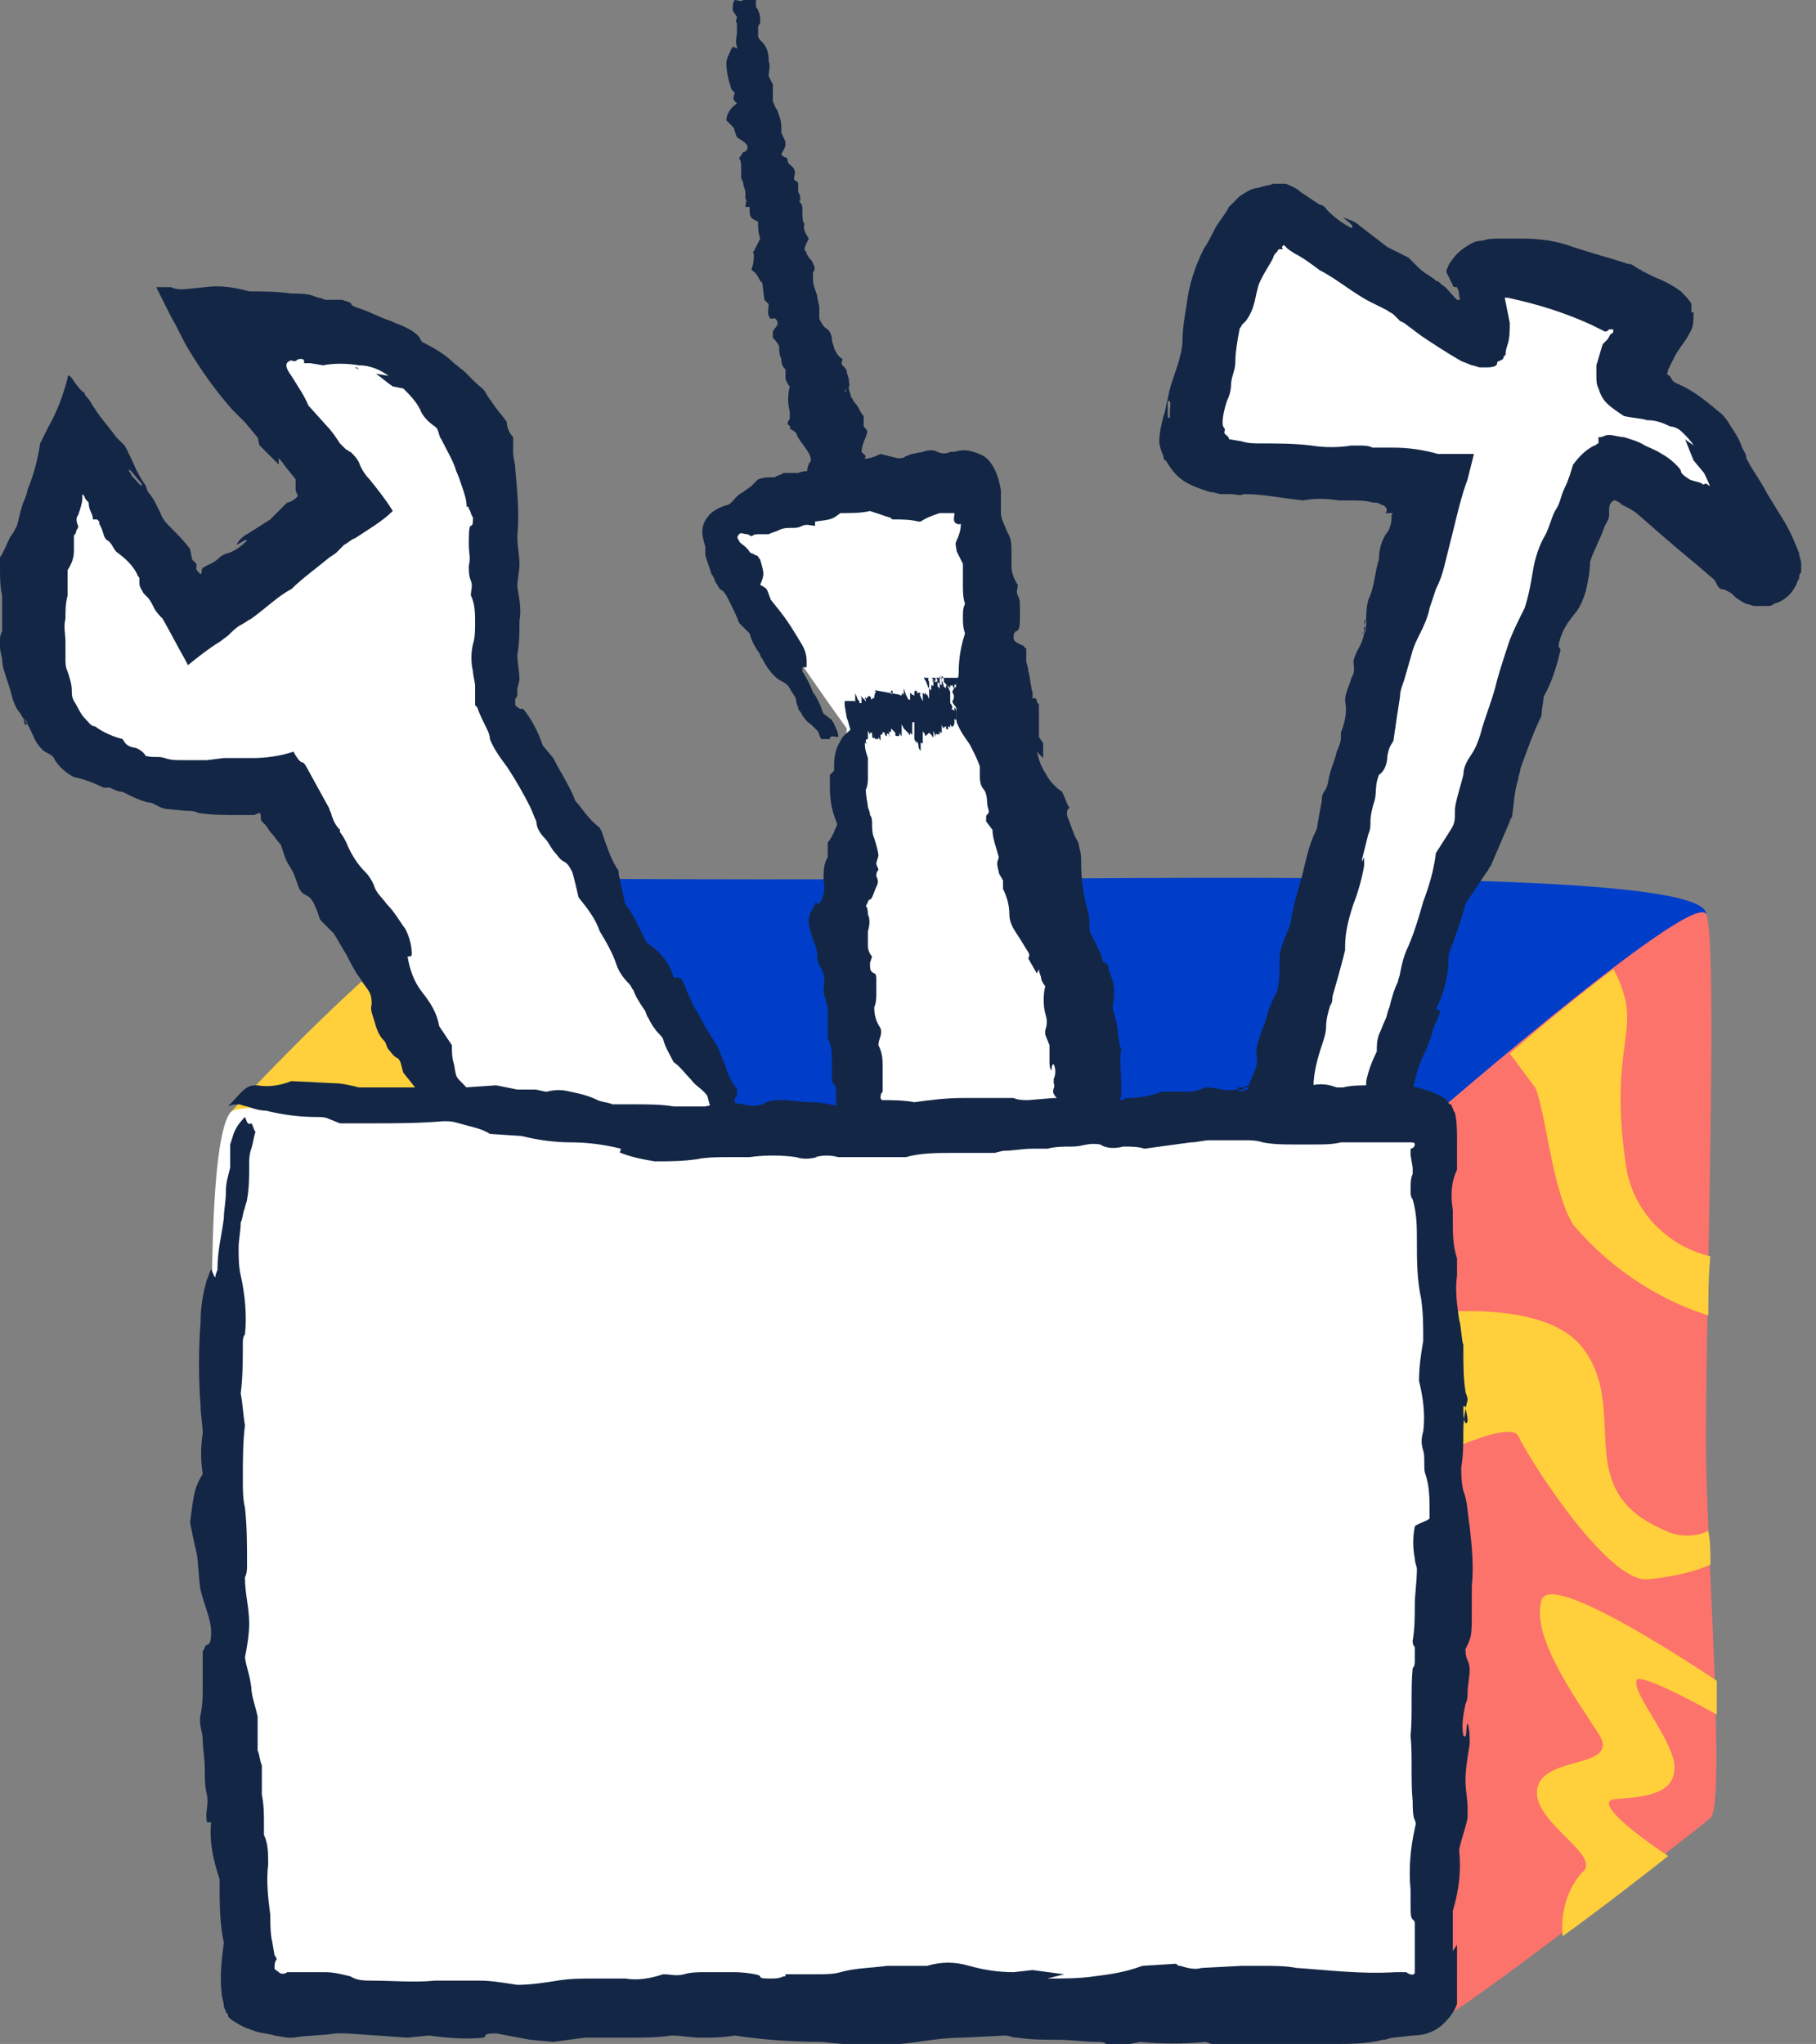 <?xml version="1.0" encoding="utf-8"?>
<svg version="1.1" id="Layer_1" xmlns="http://www.w3.org/2000/svg" xmlns:xlink="http://www.w3.org/1999/xlink" x="0px" y="0px"
	 viewBox="0 0 86 96.8" style="enable-background:new 0 0 86 96.8;" xml:space="preserve">
<rect x="0" y="0" width="86" height="96.8" fill="#808080" stroke="none"/>
<path style="fill:#003EC9;" d="M24.6,41.6c0,0,11.1,0.1,26.3,0s29.9,0,29.9,1.7c0,3.3-17.5,15.8-17.5,15.8l-41-0.9
	C22.3,58.1,21.2,41.5,24.6,41.6z"/>
<path style="fill:#FC736C;" d="M66.3,54.2c0,0,13.9-12.2,14.5-10.9s-0.1,20.8,0,26s0.9,16.2,0.2,16.8s-12,9.4-12.8,9.5
	S66.3,54.2,66.3,54.2z"/>
<path style="fill:#FFD03B;" d="M81.3,81.2c0-0.5,0-1.1,0-1.6c-2.7-1.8-8-5.1-8.3-3.8c-0.5,1.7,1.6,4.6,2.7,6.3s-2.6,1-2.9,2.6
	s3.2,3.2,2.1,4c-0.7,0.8-1,1.9-0.9,3c1.8-1.3,3.6-2.7,5-3.8c-1.5-1-3.6-2.6-2.5-2.7c1.6-0.1,2.8-0.3,2.8-1.5s-2-3.5-1.8-4.1
	C77.5,79.2,79.7,80.3,81.3,81.2z"/>
<path style="fill:#FFD03B;" d="M66.8,69.6c1.6-0.9,4.7-2.3,5.1-1.6c0.5,1.1,4.2,6.9,6.1,6.8c1-0.1,2.1-0.3,3-0.7
	c0-0.6,0-1.1-0.1-1.6c-0.6,0.3-1.4,0.3-2,0c-4.6-1.9-1.7-5.6-3.9-8.6c-1.6-2.2-6.2-1.9-8.4-1.6C66.6,64.5,66.7,67,66.8,69.6z"/>
<path style="fill:#FFD03B;" d="M72.7,51.5c0.5,1.1,0.8,4.9,1.8,6.5c1.7,2,3.9,3.5,6.4,4.3c0-0.9,0-1.9,0.1-2.8
	c-2.1-0.5-3.7-2.2-4-4.3c-0.7-4.8,0.3-6,0-7.7c-0.1-0.5-0.3-1.1-0.6-1.6c-1.6,1.2-3.3,2.6-4.9,4C71.9,50.4,72.3,51,72.7,51.5z"/>
<path style="fill:#FFD03B;" d="M10.9,52.7c0,0,10.1-11.1,13.7-11.1c0.9,0-1.4,54-1.4,54S10.5,57.8,10.9,52.7z"/>
<line style="fill:none;" x1="47" y1="55" x2="34.3" y2="0.1"/>
<path style="fill:#132645;" d="M42.3,41.8l0.1,0.1l0,0c0.1,0,0.1,0.1,0,0.1l0,0c0.1,0.2-0.1,0.3,0,0.4s0.2,0.1,0.2,0.2s0,0.2,0,0.4
	l0,0c0.2,0.1,0.3,0.2,0.3,0.4c0,0,0.1,0,0.1,0.1c0,0.1,0,0.1,0,0.2c0,0.1,0,0.3,0,0.4s-0.1,0.2,0,0.3s0.1,0.2,0.2,0.3
	c0,0.1,0,0.2,0,0.2l0,0c0,0.2,0,0.5,0.1,0.7c0,0.2,0.1,0.5,0.2,0.6c0,0.2-0.1,0.3,0,0.5s0.3,0.3,0.4,0.5c-0.1,0.1-0.1,0.3-0.1,0.4
	c0,0.1,0,0.3,0,0.4c0,0.1,0,0.2,0.1,0.2c0,0,0,0,0,0c0.2,0.1,0.2,0.1,0.2,0.3v0.2c0.1,0.1,0.2,0.2,0.3,0.2c0.1,0.1,0.1,0.3,0.1,0.4
	c0,0.2,0,0.4,0.1,0.5c0,0.1,0.1,0.2,0.1,0.2c0,0.1-0.1,0.2-0.2,0.2c-0.2,0.1-0.2,0.3-0.2,0.4c0,0.1,0,0.2,0.1,0.3c0,0,0,0.1,0,0.2
	l0.1,0.2c0,0.1,0,0.2,0,0.3c0.1,0.2,0.2,0.3,0.3,0.4s0.2,0.2,0.2,0.4s0.1,0.2,0.1,0.2s0.1,0.2,0.2,0.2s0.2,0.3,0.2,0.4
	s-0.1,0.2,0,0.4s0.1,0.3,0.1,0.5s0.3,0.2,0.3,0.4c0,0,0,0.1,0.1,0.1l0.7,0.1c0.2-0.2,0.4-0.3,0.5-0.6c0.1-0.2,0.2-0.5,0.1-0.7
	c0-0.1,0-0.1,0-0.2l0.1-0.2c0-0.1-0.1-0.3-0.1-0.4c-0.1-0.3-0.3-0.6-0.6-0.9c-0.1-0.1-0.1-0.1,0-0.3c0.1-0.2,0.1-0.3,0.3-0.4L47,51
	c0.1-0.2,0.1-0.5,0-0.7c-0.1-0.2-0.1-0.5,0-0.7c0.1,0,0.2,0,0.2,0s0.2-0.3,0.2-0.5c-0.1-0.2-0.2-0.4-0.3-0.5
	c-0.1-0.1-0.2-0.2-0.2-0.4c0-0.1-0.1-0.2-0.1-0.2c-0.2-0.1-0.3-0.4-0.2-0.6c0-0.1,0-0.2-0.1-0.3V47l0,0c0-0.1-0.2-0.2-0.1-0.3
	c0,0,0-0.1,0-0.1c0-0.2-0.1-0.5-0.1-0.7c0,0,0,0,0-0.1c-0.2-0.1-0.3-0.4-0.2-0.6c0-0.2,0-0.4-0.1-0.6l-0.2-0.1l0,0l0,0
	c0-0.1-0.1-0.2-0.1-0.4c0-0.1,0-0.1-0.1-0.2c-0.1-0.1-0.1-0.2-0.1-0.3c0-0.1-0.2-0.2-0.2-0.3s0.2-0.2,0.1-0.3s0.1-0.2,0.1-0.3
	L45,42.1c0-0.1-0.1-0.2-0.1-0.2c0-0.2,0-0.3,0-0.5c0-0.1,0-0.2,0.1-0.3c0.1-0.1,0.1-0.3,0-0.5c0-0.1,0-0.2,0-0.3c0-0.1,0-0.3,0-0.4
	c-0.1-0.3-0.2-0.6-0.2-0.9c0-0.1-0.1-0.2-0.1-0.3l-0.1-0.2c0.2-0.2,0.2-0.2,0-0.4l-0.1-0.2c0,0,0-0.1,0-0.1c0-0.1,0.1-0.1,0-0.2
	s0-0.1-0.1-0.1c-0.2-0.1-0.3-0.3-0.3-0.5c0-0.3-0.1-0.5-0.3-0.7c-0.1-0.2-0.1-0.4-0.2-0.6c0.1-0.2,0.1-0.4,0.2-0.6
	c-0.2-0.1-0.3-0.4-0.2-0.6c0-0.1,0.1-0.2,0-0.3s0-0.2-0.2-0.3s-0.2-0.3-0.3-0.5c0,0,0-0.1,0-0.1c0,0,0.1,0,0.1-0.1
	c0.1-0.1,0.1-0.3,0-0.4c0,0-0.1-0.1-0.1-0.1c0-0.2,0-0.3,0-0.5c0-0.2,0-0.3,0-0.5l-0.1-0.1c-0.1,0-0.1-0.1,0-0.2c0,0,0-0.1,0-0.1
	c0-0.3-0.2-0.6-0.1-0.9c-0.2-0.3-0.1-0.6-0.3-0.9c0-0.1-0.1-0.2-0.1-0.2c0,0,0-0.1,0-0.1c0.1-0.3,0.1-0.6,0-0.9c0-0.1,0-0.1,0-0.2
	c0-0.1-0.1-0.2-0.2-0.2h-0.1c0-0.1-0.1-0.3-0.2-0.4c-0.1-0.1-0.2-0.3-0.3-0.4c0-0.2,0-0.4,0-0.6c-0.1-0.5-0.1-0.9,0-1.4
	c0.1-0.1,0-0.3,0-0.5s0-0.2-0.1-0.3s-0.2-0.3-0.2-0.5s0-0.2,0.1-0.3c0,0,0,0,0.1-0.1c-0.1-0.1-0.1-0.3-0.2-0.4
	c-0.3-0.1-0.5-0.3-0.6-0.5l0,0c-0.2-0.1-0.2-0.3-0.2-0.6l0.2,0.2l0.2-0.5l-0.2-0.2c0-0.2,0.1-0.5,0.2-0.7c0.1-0.3,0.1-0.3-0.1-0.5
	c0,0,0,0,0-0.1c0-0.1,0-0.2,0-0.3c0,0,0-0.1,0-0.1c-0.2-0.2-0.2-0.4-0.4-0.6c-0.1-0.1-0.1-0.2-0.2-0.3c0-0.1-0.1-0.3-0.1-0.4
	s-0.1,0-0.1,0S40,18.6,40,18.6c0-0.1,0-0.1,0.1-0.2c0,0,0,0,0,0c0.2-0.1,0.1-0.2,0.1-0.4c0-0.1-0.1-0.3-0.1-0.4
	c0-0.1-0.1-0.2-0.2-0.3c-0.1-0.1,0-0.2,0-0.3c-0.2-0.1-0.3-0.3-0.4-0.5c0-0.1-0.1-0.3-0.1-0.4c0-0.2-0.1-0.4-0.2-0.5
	c-0.2-0.1-0.3-0.3-0.4-0.5c0-0.2,0-0.4,0-0.5c0-0.2-0.1-0.4-0.1-0.6c-0.1-0.3-0.2-0.5-0.2-0.8c0-0.1,0-0.2,0-0.3
	c0.1-0.1,0.1-0.3,0-0.4c0-0.1-0.1-0.2-0.2-0.3c0-0.1-0.1-0.1-0.1-0.2c0-0.1-0.1-0.1-0.1-0.2s0.1-0.3,0.2-0.5
	c-0.1-0.2-0.3-0.4-0.2-0.7C38,10.5,38,10.3,38,10c0-0.2,0-0.3-0.1-0.4c0,0-0.1-0.1,0-0.1c0-0.1,0-0.3-0.1-0.4c0-0.1,0-0.1,0-0.2
	c0-0.1,0-0.2,0-0.2c0-0.1-0.1-0.1-0.2-0.2c0-0.2,0.1-0.3,0-0.5s-0.3-0.2-0.3-0.4S37.1,7.5,37,7.3c0.1-0.2,0.2-0.3,0.2-0.5
	c0-0.2-0.2-0.4-0.2-0.6S37,6.1,37,6c0-0.3-0.1-0.5-0.2-0.8c-0.1-0.1-0.1-0.2-0.2-0.4c0-0.3,0-0.5,0-0.8l-0.2-0.4
	c0-0.2,0.1-0.5,0-0.7c0,0,0-0.1,0-0.1c0-0.3-0.1-0.6-0.3-0.8c-0.1-0.1-0.2-0.2-0.2-0.3c0-0.1,0-0.2,0-0.4c0-0.1,0.1-0.2,0.1-0.2
	c0,0,0-0.1,0-0.1c0-0.2,0-0.3-0.1-0.5c0-0.1-0.1-0.1-0.1-0.2c0-0.1,0-0.2,0-0.3L35.2,0c-0.1,0.1-0.3,0-0.4,0
	c-0.1,0.1-0.1,0.3-0.1,0.4c0,0,0,0.1,0,0.1l0.2,0.3c0,0.1-0.1,0.2,0,0.3c0,0.1,0,0.3,0,0.4c0,0.2-0.1,0.5,0,0.7c0,0,0,0.1,0,0.1
	l-0.2-0.1c0,0.1-0.1,0.1-0.1,0.2c-0.1,0.2-0.2,0.4-0.2,0.6c0,0.4,0.1,0.8,0.2,1.1c0,0.1,0.1,0.2,0.2,0.3c-0.1,0.3-0.1,0.3,0.1,0.5
	c-0.3,0.2-0.5,0.5-0.5,0.8c0.1,0.1,0.2,0.2,0.3,0.3s0.1,0.3,0.2,0.5l0.3,0.2c0.1,0.1,0.2,0.1,0.2,0.3c0,0.1-0.1,0.2-0.2,0.2L35,7.5
	c0.1,0.1,0.1,0.3,0.1,0.5c0,0.1,0,0.3,0,0.4c0,0.1,0.1,0.2,0.1,0.3c0,0.1,0.1,0.3,0.1,0.4c0,0.1,0,0.2,0,0.3c0.1,0.1,0,0.2,0,0.4
	h0.2c0,0.5,0,0.5,0.4,0.7l0,0c0,0.3,0,0.5,0.1,0.8c-0.1,0.2-0.2,0.4-0.3,0.6c0,0-0.1,0.1,0,0.1c0,0.2,0,0.5-0.1,0.7v0.1
	c0.2,0.1,0.3,0.3,0.4,0.5c0,0,0.1,0.1,0.1,0.1l0.1,0.8l0.2,0.2c0,0.3-0.1,0.5,0.1,0.7c0.1,0,0.2-0.1,0.3,0.1s-0.1,0.3-0.2,0.5
	c0,0.1,0,0.2,0,0.3c0.1,0.1,0.2,0.2,0.3,0.4c0,0.2,0,0.4,0.1,0.6c0,0.3,0.1,0.4,0.2,0.5c0,0.1,0,0.3,0,0.4c0,0.1,0.1,0.3,0.2,0.4
	c-0.1,0.4-0.1,0.8,0,1.2c0,0.1,0,0.2,0,0.3s-0.1,0.1-0.1,0.3c0.2,0.1,0.1,0.2,0.1,0.2s0.2,0.1,0.3,0.2c0.1,0.3,0.3,0.5,0.5,0.8
	s0.2,0.4,0.2,0.5c0,0.1-0.1,0.1-0.1,0.2c-0.1,0.2-0.1,0.4,0,0.5c0.1,0.2,0,0.4,0,0.6S38,23.6,38,23.7s0,0.1,0,0.1l0.2,0.2
	c-0.1,0.3,0.1,0.6,0.1,0.9c-0.2,0.2-0.2,0.2-0.1,0.5c0,0.1,0.1,0.2,0.1,0.2c0,0,0,0.1,0,0.1l0,0c0,0,0,0.1,0,0.1
	c0.1,0.2,0.2,0.5,0.2,0.8c0,0.3,0.1,0.5,0.3,0.7c0.2,0.1,0.3,0.3,0.4,0.5c0.1,0.1,0,0.1,0,0.2l0.3,0.4l0.2-0.1l0.1,0.2l0.2,0.2
	c-0.2,0.3-0.2,0.6-0.1,0.9c0.1,0.2,0.1,0.4,0,0.5c0,0,0,0.1,0,0.1c0.1,0.1,0.1,0.2,0.2,0.3s0,0.3,0,0.5c0,0.1,0,0.2,0.1,0.3
	c0-0.1,0-0.2,0.1-0.2c0.1,0.1,0.1,0.3,0,0.4c0,0-0.1,0.1,0,0.2s0,0.3,0,0.4s0.2,0.1,0.2,0.2c-0.2,0.2-0.2,0.2-0.2,0.6
	c0,0.1,0,0.2,0,0.3c0,0.3,0.1,0.6,0.3,0.8c0.1,0.1,0.2,0.3,0.3,0.4c0.1,0.1,0.1,0.2,0.1,0.3c0,0.2,0,0.4,0,0.5
	c0.1,0.2,0,0.3-0.1,0.5c0,0,0.1,0.1,0.1,0.1c0.1,0.1,0.2,0.3,0.2,0.5v0.1c0,0,0.1,0.2,0.2,0.3c0.1,0.2,0.2,0.4,0.2,0.6
	c0,0.1,0,0.2,0,0.2c0.1,0.1,0.3,0.2,0.2,0.5c0,0,0,0.1,0,0.1c0.1,0.2,0.1,0.5-0.1,0.6l-0.2,0.5c0,0,0,0.1,0,0.1
	c0.1,0.2,0.2,0.3,0.4,0.4C42,40,42,40,42,40.1c0,0.1,0.1,0.2,0.2,0.3c0,0,0,0.1,0,0.1c-0.1,0.1-0.1,0.3-0.1,0.4c0,0,0,0,0.1,0.1
	c0,0.2,0.2,0.4,0.2,0.6C42.4,41.6,42.4,41.7,42.3,41.8L42.3,41.8z M41.2,35.5C41.2,35.6,41.2,35.6,41.2,35.5 M41.1,35.6
	c0-0.1-0.1-0.1-0.1-0.2C41.1,35.3,41.1,35.5,41.1,35.6L41.1,35.6z M36.6,5.5L36.6,5.5L36.6,5.5L36.6,5.5z M40.4,33.8L40.4,33.8
	L40.4,33.8L40.4,33.8z"/>
<path style="fill:#132645;" d="M43.2,44.9L43.2,44.9L43.2,44.9z"/>
<path style="fill:#132645;" d="M42.4,42L42.4,42L42.4,42L42.4,42z"/>
<path style="fill:#132645;" d="M42.4,41.8C42.3,41.8,42.3,41.8,42.4,41.8L42.4,41.8L42.4,41.8L42.4,41.8z"/>
<path style="fill:#132645;" d="M42.4,42v-0.1l0,0h0.1l0,0L42.4,42L42.4,42L42.4,42L42.4,42z"/>
<path style="fill:#132645;" d="M42.6,42.9L42.6,42.9L42.6,42.9L42.6,42.9z"/>
<path style="fill:#132645;" d="M38.3,25.8L38.3,25.8L38.3,25.8L38.3,25.8z"/>
<path style="fill:#132645;" d="M40.8,22.7L40.8,22.7L40.8,22.7z"/>
<path style="fill:#FFFFFF;" d="M24.8,57.7l-12-20.9c0,0-7.5,1.3-10.2-3.1s1-13.1,1-13.1l5.6,8.7l7-5.6l-5.6-8.3c0,0,9.9-0.4,12,5
	s0.8,13,0.8,13l14,24.3H24.8z"/>
<path style="fill:#132645;" d="M0.9,33.7L1.1,34l0,0c0.1,0.1,0.2,0.2,0.2,0.3v0c0.3,0.5,0.3,0.8,0.7,1.2c0.2,0.2,0.5,0.2,0.6,0.5
	c0.2,0.3,0.5,0.6,0.9,0.8l0,0c0.5,0.1,1,0.3,1.4,0.5c0.1,0,0.2,0,0.3,0c0.2,0.1,0.4,0.2,0.6,0.2C6.2,37.7,6.6,37.9,7,38
	c0.3,0,0.4,0.2,0.8,0.3l1,0.1c0.2,0,0.4,0,0.6,0.1l0,0c0.6,0.1,1.3,0.1,1.9,0.1c0.2,0,0.4,0,0.5,0H12H12c0.1,0,0.2-0.1,0.3-0.1l0,0
	c0.1,0.1,0,0.3,0.1,0.4s0.1,0.1,0.2,0.2l0.2,0.3c0.2,0.2,0.3,0.4,0.5,0.6c0.1,0.3,0.2,0.7,0.4,1c0.2,0.3,0.3,0.6,0.4,0.9
	s0.2,0.4,0.4,0.5s0.3,0.2,0.5,0.7c0.1,0.2,0.1,0.4,0.2,0.5c0.2,0.2,0.4,0.4,0.6,0.6c0.2,0.3,0.4,0.7,0.6,1c0.2,0.4,0.4,0.8,0.7,1.2
	c0.1,0.2,0.3,0.4,0.4,0.6c0.1,0.2,0.1,0.4,0.1,0.6c-0.1,0.2,0.1,0.6,0.2,1c0.1,0.3,0.2,0.5,0.4,0.7c0.1,0.1,0.1,0.3,0.2,0.4
	c0.1,0.1,0.2,0.3,0.4,0.4s0.2,0.4,0.3,0.7l0.8,1c0.3,0.3,0.5,0.6,0.7,0.9c0.1,0.2,0.3,0.4,0.4,0.6c0.1,0.2,0.3,0.3,0.4,0.5l0.7,1
	c0.1,0.3,0.2,0.6,0.4,0.8c0.2,0.4,0.5,0.8,0.7,1.2c0.2,0.1,0.5,0.4,0.8,0.9c0.1,0.1,0.1,0.2,0.2,0.3l0.9,0.2c-0.1-0.5,0-0.8-0.1-1.4
	c-0.1-0.6-0.3-1.2-0.6-1.7c-0.1-0.1-0.2-0.3-0.2-0.4c0-0.2,0-0.3,0-0.4c-0.2-0.3-0.4-0.6-0.6-0.8c-0.5-0.8-1.1-1.6-1.8-2.3
	c-0.2-0.2-0.2-0.2-0.3-0.8c-0.1-0.3-0.1-0.6-0.1-0.9l-0.6-0.9c-0.1-0.6-0.4-1.1-0.8-1.6c-0.4-0.5-0.6-1.1-0.7-1.7
	c0.1,0,0.2,0,0.2-0.1c0-0.4-0.1-0.8-0.3-1.2c-0.3-0.4-0.5-0.8-0.9-1.2c-0.2-0.3-0.5-0.5-0.6-0.9c-0.1-0.2-0.2-0.4-0.4-0.6
	c-0.4-0.4-0.7-0.9-0.9-1.4c-0.1-0.2-0.2-0.4-0.4-0.6l0.1,0.1v-0.1c-0.2-0.2-0.3-0.4-0.4-0.7c0-0.1-0.1-0.2-0.1-0.3l-1.1-2
	c0,0-0.1-0.2-0.2-0.2s-0.3-0.3-0.4-0.5c-0.6,0.2-1.3,0.3-1.9,0.3c-0.4,0-0.9,0-1.4,0L9.8,36H10l0,0l0,0c-0.3,0-0.6,0-0.9,0
	c-0.2,0-0.3,0-0.5,0c-0.3,0-0.5,0-0.8-0.1c-0.3-0.1-0.5,0-0.9-0.1c-0.1-0.2-0.4-0.4-0.6-0.4c-0.4-0.1-0.4-0.3-0.5-0.4
	c-0.4-0.1-0.9-0.3-1.3-0.6C4.3,34.4,4.2,34.2,4,34c-0.2-0.2-0.3-0.5-0.5-0.8c-0.1-0.2-0.1-0.3-0.1-0.5c0-0.3-0.1-0.6-0.2-0.9
	c-0.1-0.2-0.1-0.4-0.1-0.6c0-0.3,0-0.5,0-0.8c0-0.4-0.1-0.7,0-1.1c0-0.4,0-0.7,0.1-1.1c0-0.2,0-0.5,0-0.7s0-0.4,0-0.5
	c0.2-0.3,0.3-0.6,0.3-0.9c0-0.2,0-0.3,0-0.5c0-0.1,0-0.2,0-0.2c0-0.1,0.1-0.1,0.1-0.2c0-0.1,0.1-0.2,0.1-0.2c0,0,0,0,0-0.1
	c-0.1-0.2-0.1-0.4,0-0.5c0.1-0.3,0.2-0.6,0.2-0.8c0-0.1,0-0.2,0-0.2c0,0,0.1,0.1,0.1,0.1c0,0.1,0.1,0.2,0.2,0.3
	c0,0.4,0.2,0.5,0.2,0.8c0.1,0,0.1,0,0.2,0c0,0,0.1,0.1,0.1,0.1c0,0,0,0,0,0.1l0.1,0.2c0.1,0.2,0.1,0.5,0.3,0.6s0.3,0.5,0.5,0.6
	c0.4,0.3,0.7,0.6,0.9,1c0,0.1,0.1,0.1,0.1,0.2s0,0.1,0,0.2c0,0.2,0.1,0.3,0.2,0.5l0.2,0.2c0.1,0.1,0.2,0.3,0.3,0.5s0.3,0.4,0.4,0.5
	c0.4,0.7,0.7,1.3,1.1,2l0.1,0.2c0.5-0.4,1-0.8,1.5-1.1l0.4-0.3c0.2-0.2,0.4-0.4,0.6-0.5c0.2-0.1,0.3-0.2,0.5-0.3
	c0.7-0.5,1.3-1.1,1.9-1.4c0.5-0.5,1.2-1,1.8-1.5l0.3-0.2l0.4-0.4c0.2-0.1,0.4-0.3,0.5-0.3c0.6-0.4,1.3-0.8,1.8-1.3
	c-0.3-0.5-0.7-1-1.1-1.5c-0.2-0.2-0.4-0.5-0.5-0.8c-0.1-0.2-0.2-0.3-0.4-0.5c-0.1,0-0.1-0.1-0.2-0.1L16.1,21
	c-0.2-0.3-0.4-0.6-0.6-0.8l-0.9-1c-0.2-0.5-0.5-0.9-0.8-1.4c-0.3-0.4-0.3-0.6-0.1-0.7s0.2,0.1,0.2,0H14c0,0,0.1-0.1,0.2-0.1
	c0.1,0,0.2,0,0.2,0.1c0,0,0,0.1,0,0.1h0.1h0.2l0.6,0.1c0.5-0.1,1.1-0.1,1.7,0l0,0c0.5,0,1,0.2,1.4,0.5l-0.6-0.1
	c0.3,0.2,0.5,0.4,0.8,0.6l0.5,0.1c0.3,0.3,0.6,0.6,0.8,1c0.1,0.3,0.4,0.6,0.7,0.8c0,0,0.1,0.1,0.1,0.1c0.1,0.2,0.1,0.4,0.2,0.5
	l0.1,0.2c0.2,0.4,0.5,0.9,0.6,1.3c0.1,0.2,0.2,0.5,0.3,0.8c0.1,0.3,0.2,0.6,0.2,0.9c0.1,0,0.1,0,0.1,0.1c0.1,0.1,0.1,0.3,0.2,0.4
	c0,0.2,0,0.4-0.1,0.4s-0.1,0.5-0.1,0.9s0.1,0.6,0,1c0,0.2,0,0.5,0.1,0.7c0.1,0.3,0,0.4,0,0.7c0.2,0.4,0.2,0.9,0.2,1.3
	c0,0.3,0,0.7-0.1,1c-0.1,0.4-0.1,0.9,0,1.3c0,0.2,0.1,0.5,0.1,0.7c0,0.3,0,0.6,0,0.9l0.1,0.1c0.1,0.3,0.3,0.7,0.4,0.9
	s0.2,0.4,0.2,0.6c0.2,0.5,0.5,0.9,0.8,1.3c0.4,0.6,0.8,1.3,1.1,1.9c0.1,0.2,0.2,0.5,0.3,0.7c0,0.3,0.2,0.6,0.4,0.8
	c0.2,0.2,0.3,0.5,0.5,0.7c0.1,0.1,0.2,0.3,0.4,0.4c0.2,0.1,0.3,0.3,0.4,0.5c0.1,0.3,0.2,0.8,0.3,1.2c0.4,0.5,0.8,1,1,1.6
	c0.3,0.5,0.6,1,0.8,1.6c0.1,0.3,0.3,0.6,0.6,0.9c0.1,0.1,0.1,0.2,0.2,0.3c0.1,0.3,0.3,0.6,0.5,0.9c0.1,0.1,0.1,0.3,0.2,0.4
	c0.1,0.2,0.2,0.4,0.3,0.5c0.1,0.2,0.3,0.3,0.4,0.5c0.1,0.4,0.3,0.7,0.5,1.1c0.3,0.2,0.5,0.5,0.8,0.8c0.3,0.4,0.5,0.4,0.8,0.8
	c0.1,0.4,0.2,0.8,0.4,1.2c0.3,0.5,0.6,0.9,0.9,1.3c0,0.2,0.1,0.3,0.1,0.5c0.2,0.4,0.2,0.4,0.3,0.5c0.1,0.1,0.2,0.3,0.3,0.4
	c0.1,0.1,0.3,0.3,0.3,0.4c0,0.1,0.1,0.2,0.1,0.2c-0.2,0-0.5,0-0.7-0.1l-0.4,0.2c-0.1,0-0.3-0.1-0.4-0.1c-0.3,0-0.6,0-0.9,0
	c-0.1,0-0.2,0-0.3,0c-0.7-0.1-1.4-0.1-2.1,0.1c-0.3,0.1-0.7,0.2-1,0.2c-0.3,0-0.6,0-0.9-0.1c-0.2,0-0.4-0.1-0.5-0.2L28,56.5
	c-0.4-0.1-0.8-0.1-1.3,0c-0.2,0-0.4,0-0.6,0c-0.2,0-0.5,0-0.7-0.1L25,56.8c0.3,0.1-0.1,0.3-0.2,0.4c0.3,0.1,0.6,0.2,0.9,0.2H26
	l0.8-0.2c0.3,0.1,0.5,0.1,0.8,0.1c0.3,0,0.7,0,1,0.1c0.6,0.1,1.1,0.2,1.8,0.2c0.1,0,0.2,0,0.3,0.1l-0.3,0.2c0.1,0,0.2,0.1,0.4,0.2
	c0.5,0.2,1,0.2,1.5,0.3h1.5h0.9c0.3,0,0.7,0,1,0l1.2,0c0.5,0.1,1.1,0.1,1.6,0.1L38.3,58c0.2-0.1,0.3-0.3,0.2-0.5
	c-0.1-0.5-0.3-0.9-0.5-1.4c-0.4-0.5-0.8-1.1-1.1-1.5c-0.1-0.1-0.2-0.3-0.3-0.4L36.4,54c-0.1-0.2-0.2-0.4-0.4-0.5l-0.6-0.5
	c-0.2-0.2-0.4-0.4-0.5-0.6c-0.2-0.3-0.1-0.4,0-0.5c0-0.1,0-0.2,0-0.3c-0.2-0.3-0.4-0.6-0.5-1l-0.4-1c-0.2-0.3-0.3-0.5-0.5-0.8
	s-0.3-0.6-0.5-0.9s-0.3-0.6-0.4-0.8s-0.2-0.6-0.4-0.8H32h-0.1c-0.2-0.7-0.6-1.2-1.2-1.6l-0.1-0.1c-0.3-0.6-0.6-1.3-1-1.8
	c-0.1-0.5-0.2-0.9-0.3-1.4c0-0.1,0-0.2-0.1-0.3c-0.3-0.5-0.5-1.1-0.7-1.7l-0.1-0.2c-0.4-0.3-0.7-0.7-1-1.1c-0.1-0.1-0.2-0.2-0.2-0.3
	c-0.3-0.7-0.7-1.3-1-1.9l-0.5-0.6c-0.2-0.6-0.5-1.2-0.9-1.7c-0.1-0.1-0.1,0.1-0.4-0.2c0-0.1,0-0.2,0-0.3c0.1-0.1,0.1-0.2,0.1-0.2
	l0-0.1l0-0.2l0.1-0.4c0-0.4-0.1-0.8-0.1-1.2c0.1-0.5,0.1-1.1,0.1-1.6c0.1-0.5,0-1-0.1-1.6c0-0.4,0.1-0.7,0.1-1.1s-0.1-0.8-0.1-1.3
	c0.1-1.1,0-2.1-0.1-3.2c0-0.3-0.1-0.5-0.1-0.8s0-0.4,0-0.7c-0.2-0.2-0.3-0.5-0.3-0.7c-0.1-0.2-0.4-0.5-0.6-0.8s-0.3-0.4-0.4-0.6
	c-0.1-0.2-0.3-0.3-0.5-0.5l-0.5-0.5l-0.5-0.4c-0.4-0.4-0.9-0.7-1.5-1c-0.1-0.1-0.1-0.2-0.2-0.3c-0.2-0.2-0.4-0.3-0.6-0.4
	c-0.2-0.1-0.5-0.2-0.7-0.3c-0.6-0.2-0.9-0.4-1.5-0.6s-0.2-0.2-0.5-0.3l-0.3-0.1h-0.8c-0.2-0.1-0.4-0.1-0.6-0.2
	c-0.3-0.1-0.7-0.1-1-0.1c-0.7-0.1-1.4-0.1-2-0.1c-0.7-0.2-1.4-0.3-2.1-0.2l-1,0.1c-0.2,0-0.4,0-0.6-0.1h0.1c-0.2,0-0.5,0-0.7,0H7.4
	l0,0l0.1,0.2l0.2,0.4l0.4,0.8c0.3,0.5,0.5,1,0.8,1.5c0.6,1,1.3,2,2.1,2.9l0.2,0.2l0.1,0.1l0.3,0.3l0.5,0.6c0.2,0.2,0.1,0.3,0.2,0.5
	l0.9,0.9v-0.3c0.2,0.2,0.3,0.4,0.4,0.5l0.4,0.5c0,0.1,0,0.1,0,0.2c0,0,0,0.1,0,0.1v0.2c0,0.1,0.1,0.2,0.1,0.3l-0.1,0.1
	c-0.1,0.1-0.3,0.2-0.4,0.2l0,0l-0.1,0.1c-0.2,0.2-0.4,0.4-0.7,0.7l-1.1,0.7c-0.2,0.1-0.4,0.3-0.5,0.5c0.1,0,0.4-0.3,0.5-0.2
	c-0.3,0.3-0.6,0.5-0.9,0.6c-0.1,0-0.3,0.1-0.4,0.2c-0.3,0.3-0.5,0.3-0.8,0.5c-0.1,0.1,0,0.2-0.1,0.3c-0.2-0.2-0.2-0.2-0.2-0.3l0,0
	c0,0,0-0.1,0-0.1c0-0.1,0-0.1,0-0.1s0,0,0,0l-0.2-0.2L9,26c-0.3-0.4-0.6-0.7-0.9-1c-0.2-0.2-0.4-0.4-0.5-0.7
	c-0.1-0.2-0.2-0.4-0.3-0.6l-0.2-0.3c-0.1-0.1-0.1-0.1-0.2-0.4c-0.5-0.7-0.6-1.2-1-1.9l-0.4-0.4C5,20,4.8,19.9,4.2,18.9
	C4.1,18.8,4,18.7,4,18.6c-0.2-0.1-0.3-0.3-0.4-0.4l-0.2-0.3c-0.1-0.1-0.2-0.2-0.2,0c-0.2,0.8-0.5,1.6-0.9,2.3L1.9,21
	c-0.1,0.7-0.3,1.5-0.6,2.2c0,0.1-0.1,0.4-0.2,0.6c-0.2,0.6-0.2,0.8-0.3,1.1c-0.1,0.2-0.2,0.4-0.3,0.5c-0.2,0.4-0.3,0.7-0.5,1
	c0,0.2,0,0.3,0,0.4c0,0.5,0,1,0.1,1.4c0,0.2,0,0.3,0,0.5c0,0.4,0,0.7,0,1c0,0.1,0,0.1,0,0.2c-0.2,0.4-0.1,0.9,0,1.3
	c0,0.3,0.1,0.6,0.2,0.9c0.1,0.3,0.2,0.6,0.3,1C0.7,33.4,0.8,33.6,0.9,33.7L0.9,33.7z M6.3,22.6c-0.1-0.1-0.1-0.2-0.2-0.3
	c0,0,0-0.1,0.1,0l0.5,0.6C6.8,23.2,6.5,22.8,6.3,22.6z M35.1,55.7L35.1,55.7L35.1,55.7L35.1,55.7L35.1,55.7z M9.4,26.6L9.4,26.6
	L9.4,26.6L9.4,26.6z"/>
<polygon style="fill:#132645;" points="9.2,38.3 9.1,38.4 9.2,38.4 "/>
<path style="fill:#132645;" d="M1.2,34.3l0,0.2C1.2,34.5,1.2,34.4,1.2,34.3L1.2,34.3L1.2,34.3z"/>
<path style="fill:#132645;" d="M1.1,34c-0.1-0.1-0.1-0.2-0.1-0.3l0,0L1.1,34L1.1,34z"/>
<polygon style="fill:#132645;" points="1.2,34.4 1.1,34 1.1,34.1 1.1,34 1.1,34 1.3,34.3 1.3,34.3 1.2,34.3 "/>
<polygon style="fill:#132645;" points="3.4,36.7 3.5,36.8 3.5,36.8 "/>
<path style="fill:#132645;" d="M8.3,13.6h0.1l0,0H8.3z"/>
<polygon style="fill:#132645;" points="16.8,17.4 17,17.5 16.9,17.4 "/>
<path style="fill:#FFFFFF;" d="M40.1,34.5c0,0-0.6,8.9,0,13s-0.8,11.8,6.4,11.6s4.5-10.5,3.5-14.9c-0.9-3.7-2-7.3-3.3-10.9
	c0,0,0.5-11.4-1.1-11s-11.8,1-11.2,3.1S40.1,34.5,40.1,34.5z"/>
<path style="fill:#132645;" d="M43,56l-0.2,0l0,0c-0.1,0-0.1,0-0.1-0.1l0,0c-0.2-0.2,0-0.4-0.1-0.5s-0.2-0.1-0.2-0.2
	s-0.1-0.3-0.1-0.5l0,0C42.1,54.5,42,54.3,42,54c0,0-0.1-0.1-0.2-0.1s0-0.2,0-0.3s0-0.4,0-0.7s0.1-0.2,0.1-0.5L41.7,52
	c0-0.1,0-0.2,0.1-0.3l0,0c0-0.4,0-0.7,0-1.1c0-0.4,0-0.7-0.2-1.1c0-0.3,0.2-0.5,0.1-0.8c-0.2-0.3-0.3-0.6-0.3-1
	c0.1-0.2,0.1-0.5,0.1-0.7c0-0.2,0-0.4,0-0.6c0-0.1,0-0.3-0.1-0.3c-0.2-0.1-0.2-0.2-0.2-0.5l0.1-0.3c-0.1-0.1-0.2-0.3-0.2-0.5
	c0-0.2,0-0.5,0-0.7c0.1-0.3,0.1-0.6,0-0.8c0-0.1,0-0.3-0.1-0.4c0.1-0.1,0.1-0.3,0.2-0.3s0.2-0.4,0.3-0.6c0.1-0.2,0.1-0.3,0-0.5
	c0-0.1,0-0.2,0.1-0.3c0-0.1-0.1-0.2-0.1-0.3c0-0.1,0.1-0.3,0.1-0.4s-0.1-0.5-0.2-0.8c-0.1-0.2-0.1-0.5-0.1-0.7c0-0.1,0-0.3-0.1-0.4
	c0-0.2-0.1-0.3-0.1-0.4s-0.1-0.5-0.1-0.8c0.1-0.2,0.1-0.4,0.1-0.6c0-0.3,0-0.6,0-0.9C41,35.6,40.9,35.3,41,35c0-0.1,0-0.1,0-0.2
	l-0.6-0.4c-0.2,0.3-0.5,0.4-0.6,0.7c-0.2,0.3-0.3,0.7-0.3,1.1c0,0.1,0,0.2,0,0.3l-0.2,0.2c0,0.2,0,0.4,0,0.6c0,0.6,0.1,1.1,0.3,1.6
	c0.1,0.2,0,0.2-0.1,0.5c-0.1,0.2-0.2,0.4-0.3,0.5c0,0.2,0,0.5,0,0.7c-0.2,0.3-0.2,0.7-0.2,1.1c0.1,0.4,0,0.8-0.2,1.1
	c-0.1,0-0.2-0.1-0.2,0c-0.1,0.3-0.3,0.4-0.3,0.8c0,0.3,0.1,0.6,0.2,0.9c0.1,0.2,0.2,0.5,0.2,0.7c0,0.2,0,0.3,0.1,0.5
	c0.2,0.3,0.3,0.7,0.2,1.1c0,0.2,0,0.3,0.1,0.5l0,0c0,0.2,0.1,0.3,0.1,0.5c0,0.1,0,0.1,0,0.2c0,0.3,0,0.7,0,1.1c0,0,0,0.1,0,0.1
	c0.2,0.3,0.2,0.7,0.2,1c0,0.3,0,0.7,0,1l0.1,0.2v-0.1l0,0l0,0c0.1,0.2,0.1,0.4,0.1,0.7c0,0.1,0,0.2,0,0.3c0.1,0.2,0.1,0.4,0.1,0.5
	c0,0.2,0.2,0.3,0.2,0.6c-0.2,0.1-0.2,0.4-0.1,0.6c0.1,0.3,0,0.4,0,0.5c0.2,0.3,0.3,0.7,0.5,1c0.1,0.1,0.1,0.3,0.2,0.4l0.3,0.8
	c0.1,0.1,0.2,0.3,0.2,0.5c0,0.3,0.2,0.6,0.4,0.8c0.1,0.1,0.3,0.3,0.4,0.5c0.1,0.2,0.3,0.4,0.5,0.6c0.5,0.4,1.1,0.7,1.8,0.9
	c0.2,0,0.4,0.1,0.6,0.1h0.4c0.3,0.3,0.3,0.3,0.8,0.2l0.4,0h0.2c0.1,0,0.2,0.1,0.4,0.1c0.1,0,0.1,0,0.2-0.1c0.4-0.2,0.8-0.3,1.2-0.3
	c0.5-0.1,1-0.3,1.5-0.6c0.3-0.3,0.7-0.4,1-0.7c0.3,0,0.7-0.5,1-0.7c0.1-0.3,0.3-0.7,0.5-1c0.1-0.1,0.2-0.3,0.2-0.5s0.2-0.5,0.1-0.6
	c-0.1-0.3-0.1-0.7,0-1c0,0,0-0.1,0.1-0.1c0,0,0.1-0.1,0.1-0.1c0.2-0.2,0.2-0.5,0.1-0.8c0-0.1,0-0.2-0.1-0.3c0.1-0.3,0.1-0.6,0.2-0.9
	c0-0.3,0-0.6,0.1-0.8c0,0,0-0.1,0-0.1c0-0.1,0-0.2,0-0.3c0-0.1,0-0.2,0-0.2c0-0.5-0.1-1.1,0-1.6c-0.2-0.5-0.1-1-0.3-1.5
	c0-0.2-0.1-0.3-0.1-0.4c0-0.1,0-0.1,0-0.2c0.1-0.5,0.1-1-0.1-1.4c0-0.1-0.1-0.2-0.1-0.3c0-0.2-0.1-0.3-0.2-0.3l-0.1-0.1
	c0-0.2-0.1-0.4-0.2-0.6l-0.4-0.8c0-0.3,0-0.7-0.1-1c-0.2-0.7-0.3-1.5-0.3-2.2c0-0.3,0-0.5-0.1-0.8c0-0.2-0.1-0.3-0.2-0.5l-0.3-0.8
	c-0.1-0.2-0.1-0.4,0-0.5s0-0.1,0-0.1c-0.1-0.2-0.2-0.5-0.3-0.7c-0.3-0.2-0.6-0.5-0.8-0.9l0,0c-0.2-0.3-0.3-0.6-0.4-1l0.3,0.3v-0.7
	l-0.2-0.3c0-0.3,0-0.7,0-1c0-0.2,0-0.3,0-0.5c0-0.1-0.1-0.1-0.1-0.2c0-0.1-0.1-0.2-0.2-0.1l0,0c0,0,0,0,0-0.1c0-0.1,0-0.2,0-0.2
	c-0.1-0.3-0.1-0.7-0.2-1c0-0.2-0.1-0.4-0.1-0.5v-0.6c0,0-0.1,0-0.1-0.1C48,30.4,48,30.3,48,30.2c0-0.1,0-0.2,0.1-0.3
	c0.2,0,0.2-0.4,0.2-0.6s0-0.4,0-0.6c0-0.2,0-0.3-0.1-0.5c-0.1-0.2,0-0.3,0-0.5c-0.2-0.3-0.3-0.6-0.3-0.9c0-0.2,0-0.4,0-0.7
	c0-0.3,0-0.6-0.2-0.9c-0.1-0.3-0.3-0.6-0.3-0.9c0-0.2,0-0.3,0-0.5c0-0.2,0-0.4,0-0.6c-0.1-0.5-0.2-0.9-0.5-1.3
	c-0.2-0.3-0.5-0.4-0.8-0.5c-0.3-0.1-0.6-0.1-0.9,0H45c-0.2,0.1-0.4,0.1-0.6,0c-0.2-0.1-0.4-0.1-0.7,0l-0.5,0.1
	c-0.1,0-0.2,0.1-0.3,0.1c-0.1,0.1-0.2,0.1-0.4,0.1l-0.8-0.2c-0.4,0.2-0.8,0.3-1.2,0.2C40.2,22,39.8,22,39.4,22c-0.2,0-0.5,0-0.7,0.2
	c-0.1,0-0.1,0.1-0.2,0.1c-0.2,0-0.5,0-0.7,0.1h-0.3c-0.1,0-0.3,0-0.4,0c-0.1,0.1-0.3,0.1-0.4,0.2c-0.3,0-0.5,0-0.8,0.1l-0.3,0.3
	c-0.1,0.1-0.3,0.2-0.4,0.3c-0.4,0.2-0.4,0.4-0.7,0.6c-0.4,0.1-0.8,0.3-1,0.6c-0.4,0.5-0.2,1-0.1,1.4v0.2c0,0.1,0,0.2,0,0.2
	c0.1,0.3,0.2,0.6,0.3,0.9c0.1,0.1,0.1,0.2,0.2,0.4c0.1,0.1,0.1,0.2,0.2,0.3c0.2,0.1,0.3,0.3,0.4,0.5c0.2,0.4,0.4,0.8,0.5,1.1
	l0.5,0.5c0.1,0.4,0.3,0.7,0.5,1c0,0,0,0.1,0.1,0.2c0.2,0.4,0.5,0.8,0.8,1c0.2,0.1,0.4,0.2,0.5,0.4c0.1,0.2,0.2,0.3,0.3,0.5
	c0,0.1,0,0.2,0.1,0.4c0,0.1,0,0.1,0.1,0.2c0.1,0.2,0.3,0.5,0.5,0.6c0.1,0.1,0.2,0.2,0.3,0.3c0.1,0.1,0.1,0.3,0.2,0.4h0.4
	c0-0.2,0.2-0.1,0.4-0.1c0-0.2-0.1-0.4-0.2-0.6c0-0.1-0.1-0.1-0.1-0.2L39,33.8c-0.1-0.2-0.1-0.3-0.2-0.5c-0.1-0.2-0.2-0.4-0.3-0.5
	c-0.1-0.3-0.3-0.7-0.5-1c0,0,0-0.1,0-0.2h0.2c0-0.1,0-0.2,0-0.3c0-0.3-0.1-0.6-0.3-0.9c-0.3-0.5-0.6-1-1-1.5l-0.4-0.5
	c-0.2-0.5-0.1-0.5-0.5-0.7c0.2-0.5,0.2-0.5,0-1.2c-0.1-0.1-0.1-0.2-0.2-0.2l-0.2-0.1c-0.1,0-0.1-0.1-0.2-0.2c0,0-0.1-0.1-0.1-0.1
	c-0.1-0.1-0.3-0.2-0.3-0.3c-0.1-0.1-0.1-0.2,0-0.3s0.2,0,0.4,0l0.2,0.1c0.1-0.1,0.2-0.1,0.4-0.1c0.1,0,0.3,0,0.4,0
	c0.2-0.1,0.3-0.1,0.5-0.2c0.2-0.1,0.4-0.1,0.6-0.1c0.2,0,0.3,0,0.5-0.1c0.2-0.1,0.4,0,0.6,0c0,0,0,0,0-0.1v-0.1
	c0.8-0.1,0.8-0.1,1.2-0.4h0.1c0.4,0,0.9,0,1.3-0.1l0.9,0.3c0.1,0,0.1,0.1,0.2,0.1c0.4,0,0.8,0,1.2,0.1h0.1c0.3-0.2,0.6-0.3,0.9-0.4
	c0,0,0.1,0,0.1,0h0.1c0.1,0,0.2,0,0.3,0c0.1,0,0.1,0,0.2,0c0,0.2-0.1,0.4,0.1,0.5s0.2-0.1,0.2,0.1s-0.1,0.5-0.2,0.7s0,0.3,0,0.5
	l0.3,0.6c0,0.3,0,0.7,0,1c0,0.3,0,0.6,0.1,0.9c-0.1,0.2-0.1,0.4-0.1,0.6c0,0.3,0,0.5,0.1,0.8c-0.2,0.6-0.3,1.2-0.3,1.9
	c0,0.2-0.1,0.3-0.1,0.5s-0.2,0.2-0.2,0.4c0.1,0.1,0.1,0.3,0,0.4c0,0.1,0.1,0.2,0.1,0.2c0.1,0.1,0.1,0.2,0.1,0.3c0,0.2,0,0.3,0,0.5
	c0.3,0.7,0.5,0.8,0.7,1.2s0.3,0.6,0.4,0.9c0,0.1,0,0.2,0,0.3c0,0.3,0,0.6,0.2,0.8c0.2,0.3,0.1,0.6,0.2,0.9s-0.1,0.2-0.1,0.4
	s0,0.1,0,0.2l0.3,0.4c0,0.4,0.2,0.9,0.3,1.3c-0.1,0.3-0.1,0.3,0,0.7c0,0.1,0.1,0.2,0.2,0.4c0,0.1,0,0.1,0,0.2l0,0c0,0.1,0,0.2,0,0.2
	c0.2,0.4,0.3,0.8,0.3,1.2c0,0.4,0.2,0.7,0.4,1c0.2,0.3,0.3,0.5,0.5,0.8c0.1,0.2,0,0.2,0,0.3l0.4,0.7l0.1-0.2c0,0.2,0.1,0.3,0.1,0.4
	s0.1,0.3,0.2,0.4c-0.1,0.4-0.1,0.9,0,1.3c0.1,0.3,0.1,0.5,0,0.8c0,0.1,0,0.1,0,0.2l0.2,0.5c0,0.2,0,0.5,0,0.8c0,0.1,0,0.3,0.1,0.4
	c0-0.1,0-0.3,0.1-0.3c0.1,0.2,0.1,0.5,0,0.7c0,0.1,0,0.2,0,0.2c0.1,0.2-0.1,0.3,0,0.5s0.2,0.2,0.2,0.4c-0.2,0.3-0.2,0.3-0.3,0.8
	c0,0.1,0,0.3-0.1,0.4c-0.1,0.4-0.1,0.8,0,1.1c0,0.2,0,0.5,0.1,0.7c0,0.1,0,0.3-0.1,0.4c-0.1,0.2-0.2,0.4-0.3,0.6
	c-0.1,0.2-0.2,0.2-0.4,0.3c0,0,0,0.1,0,0.2c0,0.2-0.1,0.4-0.3,0.5h-0.1c0,0.1-0.2,0.2-0.2,0.3c-0.1,0.2-0.4,0.3-0.6,0.3h-0.3
	c-0.2,0.1-0.3,0.3-0.6,0.2c-0.1,0-0.1,0-0.2,0c-0.3,0-0.7,0-0.7-0.2c-0.2-0.1-0.3-0.2-0.5-0.3c-0.1,0-0.1,0-0.2,0
	c-0.2,0-0.4,0.1-0.6,0.1c-0.1,0-0.1,0-0.2,0c-0.1,0-0.3-0.1-0.4-0.1c0,0,0-0.1,0-0.1c0-0.2-0.1-0.3-0.3-0.3
	c-0.1-0.2-0.4-0.2-0.5-0.5C43.2,56.2,43.1,56.1,43,56L43,56z M49.4,56.2L49.4,56.2L49.4,56.2l-0.1-0.2C49.4,56,49.4,56.1,49.4,56.2
	L49.4,56.2z M34,27.2L34,27.2L34,27.2L34,27.2L34,27.2z M49.6,53.7L49.6,53.7L49.6,53.7L49.6,53.7L49.6,53.7z"/>
<polygon style="fill:#132645;" points="41.8,51.7 41.8,51.8 41.8,51.7 "/>
<path style="fill:#132645;" d="M42.9,55.8L42.9,55.8L42.9,55.8z"/>
<path style="fill:#132645;" d="M42.9,56C43,56,43,56,42.9,56L42.9,56L42.9,56L42.9,56z"/>
<polygon style="fill:#132645;" points="42.8,55.8 42.9,56 42.9,55.9 42.8,56 42.9,56 42.8,55.9 42.8,55.9 42.9,55.8 "/>
<polygon style="fill:#132645;" points="42.4,54.7 42.4,54.6 42.4,54.7 "/>
<path style="fill:#132645;" d="M47.3,41.2L47.3,41.2L47.3,41.2L47.3,41.2L47.3,41.2z"/>
<polygon style="fill:#132645;" points="49.1,36.6 49.1,36.5 49.1,36.5 "/>
<line style="fill:none;" x1="40.1" y1="34.5" x2="46.7" y2="33.3"/>
<path style="fill:#132645;" d="M41.5,32.7L41.5,32.7C41.5,32.9,41.5,32.8,41.5,32.7L41.5,32.7C41.5,32.8,41.4,32.6,41.5,32.7
	C41.4,32.7,41.4,32.8,41.5,32.7C41.4,32.7,41.4,32.8,41.5,32.7L41.5,32.7c-0.1,0.2-0.1,0.3-0.1,0.3s0,0.1,0,0.1l0,0c0,0,0-0.1-0.1,0
	s0-0.1-0.1-0.1v0.1c0,0,0,0,0-0.1l0,0c0-0.1-0.1,0-0.1,0s0,0-0.1,0.1S41,33,41,33s0,0.3,0,0.3c0-0.1,0-0.1-0.1-0.2c0,0,0,0-0.1-0.1
	s0,0,0,0.1s0,0.2,0,0.1v-0.1c0,0.1,0,0.1,0,0.2c0,0,0,0,0,0s0,0-0.1,0s0,0,0,0c0-0.1,0-0.1-0.1-0.2c0-0.1-0.1-0.2-0.1-0.3
	c0-0.1,0,0,0,0c0,0,0,0,0-0.1v0.1c0,0,0-0.1,0-0.1c0,0.1,0,0.2,0,0.2c0,0.1,0,0.2,0,0.1s0,0,0,0.1c0,0,0,0.1,0,0.1c0,0,0,0.1,0,0.1
	c0-0.1,0-0.1-0.1-0.1H40c0,0.2,0,0.2,0,0.2l0,0l0.1,0.6c0.1,0.2,0.1,0.4,0.2,0.6s0.1,0.3,0.1,0.2s0,0,0,0v0.2c0,0,0,0,0-0.1
	c0-0.1,0.1-0.2,0.1-0.4c0-0.1,0,0,0,0.1c0,0.1,0.1,0.2,0.1,0.3l0,0c0,0.2,0.1,0.2,0.1,0.1s0.1,0,0.1,0.2s0,0.2,0,0.2
	s0.1,0.3,0.1,0.3c0-0.1,0-0.1,0-0.2c0-0.1,0-0.1,0-0.1s0,0,0-0.1s0-0.2,0.1-0.1s0,0,0-0.1l0,0l0,0c0,0,0-0.1,0,0s0,0,0,0H41l0,0
	c0-0.1,0-0.2,0-0.1s0,0,0.1,0v-0.2l0,0l0,0c0,0,0-0.1,0,0s0,0,0,0s0-0.1,0-0.1s0-0.1,0-0.1s0.1,0.2,0.1,0.2s0,0.1,0,0.1s0-0.2,0-0.2
	s0,0,0,0h0.1c0,0,0,0.1,0,0.1c0,0.2,0.1,0.2,0.1,0.1s0,0,0,0s0,0.1,0.1,0.1s0.1,0,0.1,0s0,0,0,0s0,0,0-0.1c0.1,0.2,0.1,0.2,0.1,0.1
	c0,0,0,0,0-0.1l0,0c0,0,0,0.1,0,0.1v0c0-0.2,0-0.2,0-0.2s0.1,0,0.1-0.1s0,0,0.1,0c0,0.2,0.1,0.1,0.1,0.2c0-0.2,0-0.2,0.1-0.1
	s0,0.1,0,0s0,0,0-0.1s0-0.2,0-0.2l0,0c0,0,0,0.1,0,0.1c0,0.1,0.1,0.1,0.1,0c0,0,0,0,0-0.1l0.1,0.1c0,0,0,0,0.1,0.1l0,0l0,0v0.1
	c0,0.1,0.1,0,0.1,0.1c0-0.1,0.1,0,0.1-0.1c0,0,0,0,0-0.1l0,0c0.1,0.2,0.1,0.2,0.1,0.1s0,0,0,0s0,0,0-0.1s0-0.1,0-0.1s0,0,0-0.1
	c0-0.1,0-0.1,0-0.2c0,0,0.1,0.2,0.1,0.2s0.1,0.1,0.2,0.2s0,0.1,0.1,0.1l0,0v-0.1c0,0,0,0,0.1,0.1c0,0,0,0,0,0.1v-0.1
	c0-0.2,0-0.3,0-0.5l0,0c0-0.1,0-0.1,0.1-0.1V35l0.1,0.2v-0.1c0.1,0.1,0.1,0.2,0.1,0.3c0.1,0.2,0.1,0.2,0.1,0l0,0l0,0l0,0
	c0-0.1,0-0.2,0-0.2c0,0,0-0.1,0-0.1l0,0c0,0,0-0.1,0-0.1c0,0,0-0.1,0-0.1V35c0,0.2,0,0.2,0.1,0.2s0,0,0,0s0,0,0-0.1s0,0,0,0
	c0-0.2,0-0.2,0-0.2s0,0,0,0s0,0,0-0.1c0-0.1,0-0.2,0-0.2c0,0.1,0.1,0.1,0.1,0.2s0.1,0,0.1,0s0.1-0.1,0.1-0.1s0,0,0.1,0.1
	s0,0.1,0.1,0.1c0,0,0,0,0-0.1c0,0,0-0.1,0-0.1c0,0,0-0.1,0-0.1l0.1,0.3c0-0.1,0-0.2,0.1-0.1c0-0.1,0.1,0,0.1,0s0,0.1,0-0.1s0,0,0,0
	l0,0l0,0c0,0,0,0,0,0s0-0.1,0-0.1s0,0.1,0.1,0.1c0-0.1,0-0.2,0-0.2c0-0.1,0-0.2,0-0.2c0,0.1,0.1,0.2,0.1,0.2c0,0,0-0.1,0.1-0.1
	c0,0,0,0.1,0,0.1c0,0,0.1,0.1,0.1,0s0-0.1,0-0.1s0.1,0,0.1,0.1v-0.2c0,0,0.1,0.2,0.1,0.1s0,0,0,0s0.1,0,0.1-0.2c0-0.1,0-0.1,0-0.2
	c0,0,0,0.1,0.1,0.1c0,0.1,0,0.1,0,0.2l0,0c0,0.1,0,0,0,0s0-0.1,0,0s0,0,0,0.1c0-0.1,0-0.2,0-0.3c0-0.1,0-0.2,0-0.4
	c0-0.1-0.1-0.2-0.1-0.2l0,0c0,0.1,0,0.1,0,0.2c0,0,0-0.1-0.1-0.1s0,0,0-0.1s-0.1-0.2-0.1-0.2s0,0,0-0.1s0-0.1,0-0.2
	c0-0.1,0-0.1,0-0.2c0-0.1-0.1-0.2-0.1-0.3c0,0-0.1-0.1-0.1,0v0.1c-0.1-0.1-0.1-0.1-0.1,0c0-0.2-0.1-0.4-0.2-0.6c0,0.1,0,0.1,0,0.2
	s0,0,0,0.1s0,0.2,0,0.3s0,0.2,0,0.1c0-0.1,0-0.1-0.1-0.2c0-0.1,0-0.1,0-0.2s0,0-0.1,0s0-0.1-0.1-0.1s0,0.1,0,0.1l0,0c0,0,0,0,0,0
	s0-0.1,0,0v0.1c0,0,0,0.1,0,0.1c-0.1-0.1-0.1-0.1-0.1,0.2l0,0c-0.1-0.1-0.1-0.1-0.1-0.1c-0.1-0.1-0.1-0.3-0.2-0.4
	c-0.1-0.2,0-0.1,0-0.1s1.7,0,1.6,0l0,0c0,0.1,0,0.2,0,0.3l0,0l-0.1-0.1v0.2c0,0-0.1-0.2-0.1,0s0,0.2,0,0.2l-0.1-0.3c0,0,0-0.1,0-0.1
	c0,0.1,0,0.2,0,0.2c0,0-0.1-0.1-0.1,0s0,0,0,0.1s0-0.1-0.1-0.1s0,0,0,0.1c0-0.1-0.1-0.2-0.2-0.3c0,0,0,0,0-0.1c0-0.1,0-0.1-0.1-0.2
	c0,0.1,0,0.1,0,0c0,0.1,0,0.1,0,0.2c0,0.1,0,0.2,0,0.3c0,0,0,0.1,0,0.1v-0.1c0-0.1-0.1-0.1-0.1-0.1s-0.1-0.1-0.1-0.1s0-0.2-0.1-0.2
	l0,0v0.2c-0.1-0.2-0.1,0-0.1,0c0-0.2-0.1-0.2-0.1-0.2v0c0,0,0,0,0,0l0,0l0,0c0,0-0.1,0-0.1,0s-0.1,0,0,0.2c0,0.1,0,0.2,0,0.3
	c0,0,0-0.1,0,0s0,0.2,0,0.2c0,0.1,0,0.1,0,0.2c0,0,0,0,0,0c0,0,0,0.1,0,0.1c-0.1-0.2-0.1-0.3-0.1-0.2s0,0-0.1-0.1l0,0v0.1l-0.1-0.1
	c0,0,0,0,0,0.1s0,0,0,0.2s0,0.1-0.1-0.1s0-0.1,0-0.1s0-0.1-0.1-0.1s0,0.2,0,0.2c-0.1-0.3-0.1-0.3-0.1-0.3s0,0,0,0s-0.1,0-0.1,0.1
	c0,0.1,0,0.2,0,0.2c0,0.1,0,0.1,0,0s-0.1-0.1-0.1-0.1s-0.1-0.1-0.1-0.1v0.1c0,0.1,0,0.1,0,0.1s0,0,0,0s0,0.1,0,0.1s0,0.1-0.1,0v-0.1
	c0,0.1,0,0.2,0,0.1s0,0,0,0s0,0-0.1-0.2l-0.1-0.3l0,0c0,0.1,0,0.2,0,0.3c0,0,0,0.1,0,0.1c0,0,0,0.1,0,0.1v-0.1
	c0-0.2-0.1-0.2-0.1-0.1c0,0,0,0.1-0.1,0s0,0,0,0L41.5,32.7z M42.2,32.9L42.2,32.9C42.2,32.9,42.2,32.8,42.2,32.9c0-0.1,0-0.1,0-0.2
	C42.3,32.7,42.3,32.8,42.2,32.9z M46.2,34.4L46.2,34.4L46.2,34.4L46.2,34.4z M42.4,32.4L42.4,32.4L42.4,32.4L42.4,32.4z"/>
<path style="fill:#132645;" d="M41.1,32.9L41.1,32.9z"/>
<path style="fill:#132645;" d="M41.4,32.7L41.4,32.7L41.4,32.7L41.4,32.7z"/>
<path style="fill:#132645;" d="M41.5,32.7C41.5,32.7,41.5,32.7,41.5,32.7L41.5,32.7z"/>
<path style="fill:#132645;" d="M41.4,32.7L41.4,32.7L41.4,32.7L41.4,32.7L41.4,32.7L41.4,32.7z"/>
<path style="fill:#132645;" d="M41.3,32.7L41.3,32.7L41.3,32.7z"/>
<path style="fill:#132645;" d="M43.3,32L43.3,32z"/>
<path style="fill:#132645;" d="M44.2,35L44.2,35L44.2,35z"/>
<path style="fill:#FFFFFF;" d="M54.8,73.1L68,22.9c0,0-11-0.2-11.5-1.5s2.5-12,3.9-11.3s9.2,5.8,9.7,6.2s-1-2.8,0-3.2s8.5,2,8.2,2.4
	S77,18,77.2,18.5s2.5,0.8,3.6,2.1s4.1,6.9,2.8,6.3s-5.5-4.5-7.3-4.5s-17,50.8-17,50.8L54.8,73.1z"/>
<path style="fill:#132645;" d="M64.7,29.3v0.3c0,0.1,0,0.3-0.1,0.4v0c-0.1,0.6-0.4,0.8-0.5,1.3c0,0.3,0.1,0.5-0.1,0.8
	c-0.1,0.4-0.3,0.7-0.3,1.1l0,0c0.1,0.5,0,1-0.2,1.5c0,0.1,0,0.2,0,0.3s-0.1,0.4-0.2,0.6c-0.1,0.5-0.3,0.8-0.4,1.4s-0.3,0.4-0.3,0.9
	l-0.2,1.1c0,0.2-0.1,0.4-0.2,0.6l0,0c-0.3,0.7-0.4,1.4-0.6,2.1c-0.2,0.7-0.4,1.4-0.5,2.1c-0.2,0.5-0.4,0.9-0.5,1.4
	c0,0.6,0,1.2-0.1,1.7c-0.2,0.4-0.4,0.8-0.5,1.2c-0.1,0.4-0.3,0.8-0.4,1.2c-0.1,0.2-0.1,0.5-0.1,0.7c0.1,0.3,0,0.5-0.2,1
	c-0.1,0.2-0.2,0.4-0.2,0.7c0,0.3,0,0.7,0,1c-0.1,0.5-0.2,0.9-0.3,1.4c-0.2,0.5-0.3,1.1-0.4,1.7c0,0.2-0.1,0.5-0.2,0.8
	c-0.1,0.2-0.2,0.4-0.4,0.6c-0.3,0.3-0.5,0.7-0.6,1.1c-0.1,0.3-0.2,0.7-0.2,1c-0.1,0.2-0.1,0.4-0.2,0.5c0,0.2-0.1,0.5-0.1,0.7
	s-0.2,0.5-0.3,0.8c0,0.5-0.1,1.1-0.2,1.5c0,0.5-0.1,1-0.2,1.4c-0.1,0.3-0.1,0.6-0.1,0.9c0,0.3-0.1,0.6-0.1,0.8l-0.3,1.5
	c-0.2,0.3-0.3,0.7-0.4,1.1c-0.2,0.6-0.3,1.1-0.5,1.7c0.1,0.5,0,1-0.1,1.4c0,0.1-0.1,0.3-0.1,0.4c0.1,0.3,0.3,0.6,0.4,0.9
	c0.4-0.4,0.7-0.9,1-1.3c0.4-0.6,0.7-1.3,0.8-2.1c0-0.2,0.1-0.4,0.2-0.6l0.3-0.4c0.1-0.4,0.2-0.8,0.3-1.2c0.2-1.1,0.4-2.1,0.5-3.2
	c0-0.4,0.1-0.4,0.3-1c0.2-0.3,0.4-0.7,0.6-0.9c0.1-0.5,0.2-0.9,0.3-1.3c0.3-0.6,0.5-1.3,0.7-2c0.1-0.7,0.4-1.5,0.8-2.1
	c0.1,0,0.1,0.2,0.2,0c0.3-0.4,0.5-0.9,0.7-1.3c0.1-0.6,0.2-1.2,0.3-1.8c0-0.4,0.1-0.9,0.2-1.3c0.1-0.3,0.1-0.6,0.2-0.9
	c0-0.7,0.2-1.4,0.4-2c0.1-0.3,0.2-0.6,0.2-0.9v0.1v-0.1c0-0.3,0.1-0.7,0.2-1c0.1-0.1,0.1-0.3,0.1-0.4c0.2-0.7,0.4-1.4,0.6-2.2
	c0,0,0-0.2,0-0.2c0-0.7,0.2-1.4,0.4-2c0.2-0.5,0.4-1.2,0.5-1.8v-0.4l-0.1,0.2v-0.1l0,0c0.1-0.4,0.2-0.8,0.3-1.2
	c0.1-0.2,0.1-0.4,0.1-0.6c0-0.3,0.1-0.7,0.2-1c0.1-0.4,0-0.7,0.2-1.2c0.3-0.2,0.4-0.6,0.4-0.9c0.1-0.6,0.3-0.6,0.3-0.8
	c0.1-0.7,0.2-1.4,0.3-2c0-0.3,0.1-0.5,0.2-0.8l0.4-1.4c0.1-0.3,0.2-0.5,0.3-0.7c0.2-0.4,0.4-0.8,0.5-1.3c0.1-0.3,0.2-0.6,0.3-0.9
	c0.2-0.4,0.3-0.7,0.4-1.1l0.4-1.6c0.2-0.8,0.4-1.7,0.7-2.5c0.1-0.4,0.2-0.8,0.3-1.2h-0.4h-1.3c-0.7-0.2-1.4-0.3-2.1-0.3h-0.4h-0.3
	H65c-0.2-0.1-0.4-0.1-0.7-0.1c-0.1,0-0.3,0-0.3,0c-0.6,0.1-1.3,0.1-1.9,0C61.3,21,60.5,21,59.7,21c-0.3,0-0.6,0-0.9-0.1l-0.6-0.1
	c0-0.2-0.3-0.2-0.2-0.4c0,0,0-0.1,0-0.1c-0.1-0.1-0.1-0.2-0.1-0.3c0-0.3,0.1-0.7,0.2-1c0.1-0.2,0.2-0.5,0.2-0.8c0-0.3,0.2-0.7,0.2-1
	c0-0.5,0.1-1.1,0.2-1.6c0-0.1,0.1-0.1,0.1-0.2c0.1-0.1,0.1-0.1,0.2-0.2c0.3-0.4,0.4-0.8,0.5-1.3l0.1-0.4c0.2-0.5,0.5-0.9,0.7-1.3
	c0-0.1,0.1-0.2,0.2-0.3c0-0.1,0.1-0.1,0.2-0.1s0-0.1,0-0.1s0.1-0.1,0.1-0.1c0,0,0.1,0.1,0.1,0.1c0,0,0.1,0.1,0.1,0.1l0.3,0.2
	c0.4,0.2,0.8,0.5,1.2,0.8c0.8,0.4,1.6,1.1,2.4,1.5l0.8,0.4c0.1,0.1,0.2,0.1,0.3,0.2l0.2,0.2l0.1,0.1l0.2,0.1l0.8,0.6
	c0.6,0.4,1.2,0.8,1.9,1.2l0.5,0.2c0.1,0,0.3,0.1,0.4,0.1h0.3c0.4,0,0.5-0.1,0.5-0.2c0,0,0-0.1,0.1-0.1c0.2-0.1,0.2-0.1,0.2-0.2
	l0.1-0.1c0-0.1,0-0.2,0.1-0.5c0.1-0.3,0.1-0.7,0.1-1c-0.1-0.5-0.2-1-0.3-1.5c0-0.1-0.1-0.1-0.1-0.2l0,0l-0.4-0.2h-0.1h-0.1
	c0,0-0.1-0.1,0,0l0,0c0.1,0.1-0.1-0.2-0.1-0.2l0,0c0,0.1,0.1,0.1,0.1,0.2c0,0.1,0,0.1,0,0.2l0.1,0.3c0,0.1,0,0.1,0,0.1l0,0l0,0
	c0.2,0,0.5,0.1,0.8,0.1c1.4,0.3,2.7,0.7,4,1.3c0.2,0.1,0.4,0.2,0.6,0.3c0.1,0,0.1,0,0.2-0.1h0.1h0.1v0c0,0,0,0.1,0,0.1
	c0,0,0,0.1-0.1,0.1c-0.1,0.1-0.1,0.2-0.2,0.3c-0.1,0.1-0.1,0.1-0.2,0.2c-0.1,0.3-0.2,0.7-0.3,1c0,0,0,0.1,0,0.2c0,0.1,0,0.2,0,0.3
	c0,0.2,0,0.4,0.1,0.6c0.1,0.3,0.2,0.5,0.4,0.7c0.2,0.2,0.5,0.4,0.8,0.6c0.4,0.1,0.8,0.1,1.1,0.2c0.4,0,0.7,0.1,1.1,0.3l0,0
	c0.2,0,0.4,0.1,0.6,0.3c0.2,0.2,0.4,0.4,0.5,0.6c-0.1-0.1-0.3-0.2-0.4-0.3l0.4,1l0.5,0.6c0.3,0.6,0.5,1.2,0.7,1.8
	c0.1,0.6,0.3,1.1,0.7,1.5c0,0.1,0.1,0.1,0.1,0.2c0,0.1,0.1,0.3,0.1,0.4c0,0,0,0.1,0,0.1h0.1c0.2-0.1,0.4-0.1,0.7-0.1
	c0.2,0,0.3,0,0.5,0c0.1,0,0.2,0,0.3,0.1c0.1,0.1,0,0,0-0.1c0-0.1,0.1-0.3,0.1-0.4v0l0,0l0,0l0.3-0.8c0-0.1,0-0.1,0-0.1l0,0H84
	c-0.1-0.1-0.2-0.1-0.4-0.2c-0.3-0.1-0.6-0.3-0.8-0.5c-0.3-0.2-0.6-0.3-0.9-0.6l-1.1-0.8c-0.1,0-0.1,0.1-0.2,0
	c-0.2-0.1-0.4-0.1-0.6-0.2c-0.3-0.2-0.4-0.3-0.4-0.4s-0.5-0.6-0.9-0.8c-0.3-0.2-0.6-0.3-0.8-0.4c-0.3-0.2-0.7-0.3-1-0.4
	c-0.2,0-0.5-0.1-0.7-0.1c-0.2,0-0.3,0.1-0.4,0.1h-0.1l0,0V21l0,0c-0.1,0-0.1,0.1-0.2,0.1c-0.4,0.2-0.7,0.5-1,0.9
	c-0.1,0.3-0.2,0.7-0.4,1.1s-0.2,0.7-0.4,1s-0.3,0.8-0.5,1.2c-0.3,0.5-0.5,1.1-0.6,1.7c-0.1,0.6-0.2,1.2-0.4,1.8
	c-0.3,0.6-0.5,1-0.7,1.5c-0.2,0.6-0.4,1.2-0.6,1.9c-0.2,0.9-0.6,1.8-0.8,2.6c-0.1,0.3-0.2,0.6-0.4,0.9c-0.2,0.3-0.4,0.6-0.4,1
	c-0.1,0.4-0.2,0.7-0.3,1.1s-0.1,0.5-0.1,0.7c0,0.3,0,0.5-0.2,0.8L68,40.4c-0.1,0.8-0.3,1.5-0.6,2.3c-0.2,0.7-0.4,1.4-0.7,2.1
	c-0.2,0.4-0.3,0.8-0.4,1.3c0,0.1-0.1,0.3-0.1,0.4c-0.2,0.4-0.3,0.8-0.4,1.2c-0.1,0.2-0.1,0.4-0.2,0.6s-0.2,0.5-0.3,0.7
	c-0.1,0.3-0.1,0.5-0.1,0.8c-0.2,0.4-0.4,0.9-0.5,1.4c0,0.5-0.1,0.9-0.2,1.4c-0.2,0.6,0,0.8-0.2,1.3c-0.3,0.4-0.5,0.9-0.7,1.4
	c-0.2,0.6-0.4,1.3-0.5,1.9c-0.1,0.2-0.2,0.3-0.3,0.5c-0.3,0.8-0.6,1.6-0.8,2.5c-0.1,0.4-0.1,0.8-0.3,1.2c-0.3,0.8-0.5,1.6-0.8,2.3
	c-0.1,0.5-0.2,1-0.3,1.4c-0.3,0.7-0.5,1.4-0.8,2.1c0,0.1-0.1,0.2-0.2,0.4c-0.4,0.8-0.6,1.6-0.6,2.5c0,0.4-0.1,0.8-0.2,1.2
	c-0.1,0.2-0.2,0.5-0.3,0.7c-0.1,0.1-0.1,0.1-0.2,0.2l0,0h-0.2c-0.3-0.1-0.6-0.1-0.9,0c-0.3,0-0.5,0-0.8,0c-0.3,0-0.6,0-0.9-0.1
	l-0.5,0.3c0.3,0.2-0.1,0.3-0.3,0.4c0.4,0.1,0.8,0.2,1.2,0.2h0.3l1-0.2c0.3,0.1,0.6,0.1,0.9,0.1c0.3,0,0.5,0,0.7,0l0.1-0.3
	c0.2-0.6,0.5-1.2,0.8-2c0.1-0.1,0.1-0.2,0.2-0.3c0,0.1,0,0.2,0.1,0.4c0.1-0.2,0.2-0.2,0.3-0.4c0.3-0.5,0.6-1.1,0.8-1.7
	c0.4-1.2,0.8-2.3,1.1-3.5c0.1-0.4,0.2-0.8,0.3-1.2c0.3-0.5,0.5-1.1,0.5-1.7c0.6-0.5,0.6-0.5,1.2-1.8c0.1-0.4,0.2-0.9,0.2-1.3
	s0.3-1.1,0.4-1.6v-1c0-0.3,0-0.6,0.2-0.9c0.2-0.4,0.3-0.4,0.4-0.5c0.1-0.1,0.2-0.1,0.3-0.2c0.1-0.5,0.3-0.9,0.5-1.4
	c0.2-0.4,0.4-0.8,0.5-1.2s0.2-0.7,0.3-1.1s0.2-0.8,0.4-1.2s0.3-0.7,0.4-1c0.1-0.5,0.3-0.7,0.4-1.1l-0.1-0.1l-0.1,0
	c0.4-0.8,0.6-1.6,0.6-2.5c0,0,0-0.1,0-0.1c0.3-0.8,0.6-1.6,0.8-2.4l1-1.5c0.1-0.1,0.1-0.2,0.2-0.3c0.3-0.7,0.6-1.4,0.9-2.1
	c0-0.1,0.1-0.2,0.1-0.2c0.1-0.6,0.1-1.2,0.3-1.8c0-0.2,0.1-0.3,0.1-0.5c0.3-0.8,0.6-1.7,1-2.5c0-0.3,0.1-0.7,0.1-0.9
	c0.4-0.7,0.6-1.4,0.8-2.2c0-0.2-0.2,0,0-0.6s0.5-0.9,0.8-1.3c0.2-0.3,0.3-0.6,0.4-0.9c0.1-0.5,0.2-0.9,0.2-1.4
	c0.2-0.6,0.5-1.1,0.7-1.7c0.1-0.2,0.2-0.3,0.2-0.5c0-0.1,0-0.1,0-0.2c0-0.1,0-0.3,0.1-0.4s0.1-0.1,0.2-0.1l0.2,0.1
	c0,0,0.1,0.1,0.1,0.1l0.2,0.1l0.2,0.1l0.3,0.2c0.8,0.7,1.7,1.5,2.8,2.4l0.7,0.6c0.4,0.3,0.2,0.4,0.5,0.6c0.2,0,0.3,0.1,0.5,0.2
	l0.2,0.2l0.3,0.2l0.2,0.1c0.1,0,0.3,0.1,0.4,0.1c0.1,0,0.3,0,0.4,0h0.2c0.1,0,0.2,0,0.3-0.1c0.4-0.1,0.8-0.4,1-0.8
	c0.1-0.1,0.1-0.3,0.2-0.4c0-0.1,0-0.2,0.1-0.3c0-0.1,0-0.3,0-0.4c0-0.2-0.1-0.3-0.1-0.5c-0.2-0.5-0.4-1-0.7-1.5l-0.8-1.3
	c-0.3-0.6-0.7-1.1-1-1.7c0-0.2-0.1-0.3-0.2-0.5c-0.1-0.3-0.2-0.5-0.4-0.8c-0.2-0.3-0.4-0.7-0.7-0.9c-0.6-0.5-1.2-1-1.9-1.3
	c-0.5-0.2-0.2-0.3-0.6-0.5l-0.3-0.1l-0.4-0.1h-0.1l0,0c0,0,0,0-0.1,0.1L78,17.6L77.8,18c0,0.1-0.1,0.1-0.2,0.2
	c-0.1,0.1-0.2,0.2-0.2,0.2h-0.1h-0.1h0.1l0,0c0.1,0,0.2,0,0.4,0c0.2,0,0.4,0,0.6,0l0.3,0.1h0.1l0,0l0,0v-0.1
	c0.1-0.2,0.1-0.4,0.2-0.5l0.1-0.4l0.3-0.6c0.2-0.4,0.5-0.7,0.7-1.1c0.2-0.3,0.2-0.6,0.2-0.9v-0.1l0,0l0,0h-0.1l0,0v-0.1
	c0-0.1,0-0.2,0-0.3c-0.1-0.2-0.3-0.4-0.5-0.6c-0.4-0.3-0.8-0.5-1.3-0.7c-0.2-0.1-0.4-0.2-0.6-0.3h0.1c-0.1,0-0.3-0.1-0.4-0.2
	l-0.2-0.1h-0.1c-0.9-0.3-1.7-0.5-2.6-0.8c-0.8-0.3-1.6-0.4-2.4-0.4H71c-0.3,0-0.5,0-0.8,0.1c-0.3,0-0.5,0.1-0.8,0.3
	c-0.3,0.2-0.5,0.4-0.7,0.7c-0.1,0.1-0.1,0.2-0.2,0.4v0.1l0,0l0,0l0.3,0.6c0,0.1,0.1,0.1,0.2,0.1c0.1,0.2,0.1,0.3,0.1,0.4
	s0.1,0.2,0,0.2H69c-0.4-0.4-0.5-0.6-0.7-0.7c-0.1-0.1-0.2-0.2-0.3-0.2l-0.1-0.1L67.6,13c-0.2-0.1-0.4-0.3-0.6-0.5
	c-0.1-0.1-0.2-0.2-0.3-0.3l-1-0.5l-1.3-1c-0.2-0.2-0.5-0.3-0.8-0.4c0.1,0.1,0.6,0.4,0.4,0.5c-0.4-0.2-0.8-0.5-1.1-0.8
	c-0.1-0.1-0.2-0.3-0.4-0.3c-0.3-0.2-0.6-0.4-0.9-0.6c-0.2-0.2-0.5-0.3-0.7-0.4c-0.2,0-0.4,0-0.6,0c-0.2,0.1-0.5,0.1-0.7,0.2
	c-0.3,0-0.6,0.2-0.9,0.4c-0.2,0.2-0.3,0.3-0.5,0.5c-0.2,0.4-0.5,0.7-0.7,1.1c-0.2,0.4-0.3,0.6-0.5,0.9c-0.4,0.8-0.7,1.7-0.8,2.6
	C56.1,15,56,15.6,56,16.1c0,0.4-0.1,0.7-0.2,1.1c-0.2,0.6-0.4,1.1-0.5,1.7c-0.1,0.3-0.1,0.6-0.2,0.8c-0.1,0.4-0.2,0.8-0.2,1.2
	c0,0.2,0.1,0.5,0.2,0.7c0,0.1,0,0.2,0.1,0.2c0.5,0.8,0.8,1.1,2.1,1.5c0.2,0,0.4,0.1,0.5,0.1H58h0.3c0.2,0,0.4,0.1,0.6,0
	c0.7,0,1.3,0.1,2,0.2l0.8,0.1c0.5-0.1,1.1-0.1,1.7,0c0.2,0,0.3,0,0.5,0c0.4,0,0.8,0,1.1,0.1c0.1,0,0.3,0,0.4,0.1
	c0.1,0,0.2,0.1,0.2,0.1c0.1,0.1,0.1,0.2,0,0.3l0,0h0.1c0.1,0,0.1,0,0.2,0c0,0,0.1,0,0,0.1c0,0.2,0,0.4-0.1,0.6
	c0,0.1-0.1,0.2-0.1,0.2c-0.3,0.4-0.4,0.9-0.4,1.3c-0.2,0.6-0.2,1.3-0.5,1.9C64.7,28.8,64.7,29.1,64.7,29.3L64.7,29.3z M55.4,19.5
	c0,0,0,0.1,0,0.1c0,0.1,0,0.2,0,0.2s-0.1,0-0.1-0.1s0-0.5,0-0.7C55.5,18.9,55.4,19.3,55.4,19.5z M62.4,59.2L62.4,59.2
	c-0.1,0-0.1-0.1-0.1-0.1s0,0,0,0L62.4,59.2z M56.6,13.3L56.6,13.3c0,0,0-0.1,0-0.1l0,0V13.3z"/>
<polygon style="fill:#132645;" points="62.2,39.5 62.2,39.4 62.2,39.5 "/>
<path style="fill:#132645;" d="M64.6,29.9l-0.1,0.1C64.5,30.1,64.5,30,64.6,29.9L64.6,29.9L64.6,29.9z"/>
<path style="fill:#132645;" d="M64.6,29.6c0-0.1,0-0.2,0.1-0.3l0,0L64.6,29.6L64.6,29.6z"/>
<polygon style="fill:#132645;" points="64.6,30 64.6,29.6 64.6,29.7 64.7,29.7 64.7,29.6 64.6,30 64.6,30 64.6,29.9 "/>
<polygon style="fill:#132645;" points="63.7,33.1 63.7,33.2 63.7,33.1 "/>
<path style="fill:#132645;" d="M77.7,12.9L78,13h-0.1L77.7,12.9L77.7,12.9z"/>
<polygon style="fill:#132645;" points="78.9,20.7 79,20.8 78.9,20.7 "/>
<path style="fill:#FFFFFF;" d="M10.9,52.7c0.7-1,17.1,1.2,31.2,1s25.3-1.5,25.6-0.4s1.2,41.3,0,41.3s-55,1.5-55.7,0
	S8.7,55.6,10.9,52.7z"/>
<path style="fill:#132645;" d="M59.3,51.5l-0.4,0.1H59c-0.1,0.1-0.3,0.1-0.4,0l0,0c-0.7,0.1-0.9-0.1-1.5-0.1
	c-0.3,0.1-0.5,0.2-0.8,0.2c-0.4,0-0.8,0-1.3,0h0C54.5,51.9,54,52,53.4,52c-0.1,0-0.2,0.1-0.3,0.1c-0.3,0-0.5,0-0.7,0
	c-0.5,0-1,0-1.5,0c-0.4,0-0.5-0.1-1-0.1l-1.2,0.1c-0.2,0-0.5,0-0.7-0.1l0,0c-0.8,0-1.6,0-2.4,0c-0.8,0-1.6,0.1-2.3,0.2
	c-0.5-0.1-1.1-0.1-1.6-0.1c-0.6,0.2-1.3,0.3-1.9,0.3c-0.5-0.1-0.9-0.2-1.4-0.2c-0.5,0-0.9-0.1-1.3-0.1c-0.3,0-0.6,0-0.8,0.1
	c-0.3,0.2-0.7,0.2-1.1,0.1l-0.7-0.1c-0.4,0.1-0.7,0.1-1.1,0.2c-0.5,0-1,0-1.5,0c-0.6-0.1-1.2-0.1-1.9-0.1H29
	c-0.2-0.1-0.5-0.1-0.7-0.2c-0.4-0.2-0.8-0.3-1.3-0.4c-0.4-0.1-0.7-0.1-1.1,0c-0.2,0-0.4-0.1-0.6-0.1h-0.8l-1-0.2L22,51.5
	c-0.5,0.1-1,0.1-1.5,0c-0.3,0-0.6,0-1,0l-0.9,0h-1.6c-0.4-0.1-0.8-0.2-1.2-0.2l-2-0.1c-0.5,0.2-1.1,0.3-1.6,0.2
	c-0.2,0-0.3,0-0.5,0.1c-0.3,0.2-0.6,0.6-0.9,0.9c0.2-0.1,0.4-0.1,0.5-0.1c0.1,0,0.3,0.1,0.4,0.1c0.3,0.1,0.6,0.2,0.9,0.2
	c0.8,0.2,1.6,0.3,2.4,0.3c0.2,0,0.4,0,0.6,0.1l0.5,0.2c0.5,0,0.9,0,1.4,0c1.2,0,2.3,0,3.5-0.1c0.4,0,0.4,0,1.1,0.2
	c0.4,0.1,0.8,0.2,1.1,0.4l1.5,0.1c0.8,0.2,1.6,0.3,2.3,0.3c0.8,0,1.6,0.1,2.4,0.3c0,0.1-0.1,0.2,0,0.2c0.5,0.2,1,0.3,1.6,0.4
	c0.7,0,1.3,0,2-0.1c0.5-0.1,1-0.1,1.5-0.1c0.3,0,0.7,0,1,0c0.7-0.1,1.5-0.1,2.2,0c0.3,0.1,0.6,0.1,1,0h-0.2h0.1
	c0.4-0.1,0.7-0.1,1.1,0c0.2,0,0.3,0,0.5,0h2.5c0.1,0,0.2,0,0.2,0c0.7-0.2,1.5-0.2,2.2-0.2c0.6,0,1.3,0,2,0l0.4-0.1h-0.2h0.1h0.1
	c0.5,0,0.9-0.1,1.4-0.1c0.2,0,0.4,0,0.7,0c0.4-0.1,0.8-0.1,1.2-0.1c0.5,0,0.7-0.2,1.3-0.1c0.3,0.2,0.7,0.2,1.1,0.1
	c0.3,0,0.7,0,1,0.1l2.2-0.3c0.3,0,0.6-0.1,0.9-0.1h1.6c0.3,0,0.6,0,0.9,0.1c0.5,0.1,1,0.1,1.5,0.1c0.3,0,0.7,0,1,0
	c0.4,0,0.8,0,1.2-0.1h1.6h0.8h0.4c0,0,0.1,0,0.2,0c0.1,0,0.2,0,0.3,0s0.2,0,0.2,0.1s-0.1,0.2-0.2,0.2c0,0,0,0,0,0.1l0,0
	c0,0.1,0,0.2,0,0.2l0.1,0.6c0,0.1,0,0.2,0,0.3c-0.1,0.2-0.1,0.5-0.1,0.8c0,0.1,0,0.3,0.1,0.4c0.2,0.7,0.2,1.3,0.2,2
	c0,0.9,0,1.8,0.2,2.7c0.1,0.7,0.1,1.3,0.1,2c-0.1,0.6-0.2,1.2-0.2,1.9c0.2,0.8,0.3,1.6,0.2,2.4c-0.1,0.3-0.1,0.6,0,0.9
	c0.1,0.3,0,0.9,0.1,1.1c0.2,0.6,0.2,1.2,0.2,1.8c0,0.1,0,0.2,0,0.3S67,72.2,67,72.3c-0.1,0.5-0.1,1,0,1.5c0,0.2,0.1,0.4,0.1,0.5
	c0,0.6-0.1,1.2-0.1,1.7c0,0.6,0,1.1-0.1,1.7c0,0.1,0,0.2,0.1,0.3c0,0.2,0,0.4,0,0.6c0,0.2,0,0.3-0.1,0.4c-0.1,1,0,2.2-0.1,3.2
	c0.1,1,0,2.1,0.1,3.1c0,0.3,0,0.7,0.1,0.9s0,0.3,0,0.4c-0.2,0.9-0.3,1.9-0.2,2.9c0,0.2,0,0.4,0,0.7c0,0.4,0,0.6,0.1,0.7
	s0.1,0.1,0.1,0.2c0,0.5,0,0.9,0,1.4c0,0.1,0,0.2,0,0.3V93c0,0.1,0,0.3,0,0.4c0,0.2-0.3,0.1-0.4,0h-0.2h-0.3
	c-1.7,0.1-3.2-0.1-4.7-0.2c-0.5-0.1-1.1-0.1-1.6-0.1h-1l-1.9,0.1c-0.3,0.1-0.7,0-1-0.1c-0.1,0-0.1,0-0.2-0.1l-1.6,0.1
	c-0.8,0.3-1.5,0.4-2.3,0.5l0,0c-0.7,0.1-1.4,0.1-2.2,0.1l0.8-0.2l-1.5-0.2l-0.9,0.1c-0.7,0-1.4-0.1-2.1-0.3c-0.7-0.2-1.3-0.2-2,0
	h-0.3h-1.1c-0.2,0-0.3,0-0.5,0c-0.7,0.1-1.5,0.1-2.2,0.3c-0.3,0.1-0.8,0.1-1.2,0.1h-1.4c0,0.1,0,0.1-0.1,0.1
	c-0.2,0.1-0.4,0.1-0.6,0.1c-0.3,0-0.5,0-0.5-0.1s-0.8-0.2-1.2-0.2s-0.9,0-1.4,0c-0.3,0-0.7,0-1,0.1c-0.4,0.1-0.6,0-1,0
	c-0.6,0.2-1.2,0.3-1.8,0.2c-0.4,0-0.9,0-1.4,0c-0.6,0-1.2,0-1.8,0.1c-0.6,0.1-1.3,0.2-1.9,0.2c-0.7-0.1-1.2-0.2-1.8-0.2
	s-1.4,0-2.1,0c-1,0.1-2,0-3,0c-0.3,0-0.7,0-1-0.2c-0.4-0.1-0.8-0.2-1.2-0.2h-1.1c-0.3,0-0.5,0-0.7,0c-0.1,0.1-0.3,0.1-0.4,0
	c-0.1-0.1-0.2-0.1-0.2-0.2c0-0.1,0-0.3,0.1-0.4c0-0.1-0.1-0.2-0.1-0.2l-0.1-0.6c-0.1-0.4-0.1-0.9-0.1-1.3c-0.1-0.8-0.2-1.6-0.1-2.4
	c0-0.5,0-1-0.2-1.4c0-0.2,0-0.3,0-0.5c0-0.5,0-0.9-0.1-1.4c0-0.2,0-0.4,0-0.6c0-0.3,0-0.5,0-0.8c-0.1-0.2-0.1-0.5-0.2-0.7
	c0-0.5,0-1.1,0-1.6c-0.1-0.5-0.3-1-0.3-1.4c-0.1-0.7-0.2-0.8-0.3-1.4c0.1-0.5,0.2-1.1,0.2-1.6c0-0.8-0.2-1.4-0.2-2.2
	c0.1-0.2,0.1-0.4,0.1-0.6c0-0.9,0-1.8-0.1-2.7c-0.1-0.4-0.1-0.9-0.1-1.3c0-0.9,0-1.8,0.1-2.6c-0.1-0.6-0.1-1-0.2-1.5
	c0.1-0.8,0.1-1.6,0.1-2.4c0-0.1,0-0.3,0.1-0.4c0.1-0.9,0-1.9-0.2-2.8c-0.1-0.4-0.1-0.9-0.1-1.3c0-0.4,0.1-0.8,0.1-1.2
	c0.1-0.2,0.1-0.5,0.2-0.7c0-0.1,0.1-0.3,0.1-0.4c0.1-0.5,0.1-1.1,0.1-1.6c0-0.3,0-0.5,0.1-0.8c0.1-0.3,0.1-0.5,0.2-0.8
	c-0.1-0.1-0.1-0.3-0.2-0.4c-0.2,0.1-0.2-0.1-0.3-0.3c-0.3,0.3-0.5,0.6-0.6,1l-0.1,0.3c0,0.3,0,0.7,0,1.1c-0.1,0.4-0.2,0.7-0.2,1.1
	c0,0.5-0.1,0.9-0.1,1.3c-0.1,0.8-0.3,1.5-0.3,2.4c0,0.1-0.1,0.2-0.1,0.4c-0.1-0.1-0.1-0.2-0.2-0.4c-0.1,0.2-0.1,0.3-0.2,0.5
	c-0.2,0.7-0.3,1.3-0.3,2c-0.1,1.3-0.1,2.7,0,4c0,0.4,0.1,0.9,0.1,1.3c-0.1,0.6-0.1,1.3,0,1.9c-0.4,0.7-0.4,0.8-0.6,2.3
	c0.1,0.5,0.2,1,0.3,1.4s0.1,1.3,0.2,1.8c0.1,0.4,0.2,0.7,0.3,1c0.1,0.3,0.2,0.7,0.2,1c0,0.5-0.1,0.6-0.2,0.6s-0.1,0.2-0.2,0.3
	c0,0.5,0,1.1,0,1.6c0,0.5,0,0.9-0.1,1.4s0.1,0.8,0.1,1.2s0.1,0.9,0.1,1.4s0,0.8,0.1,1.2c0.1,0.5-0.1,0.8,0,1.3h0.1h0.1
	c-0.1,0.9,0.1,1.8,0.4,2.7c0,0,0,0.1,0,0.2c0,0.9,0,1.9,0.2,2.8c-0.1,0.8-0.2,1.6-0.1,2.4c0,0.2,0.1,0.4,0.1,0.6
	c0,0.1,0.1,0.2,0.1,0.3l0.1,0.1v0.1l0,0l0,0l0,0l0,0c0.1,0.1,0.2,0.2,0.4,0.3c0.3,0.2,0.6,0.3,0.9,0.4c0.3,0.1,0.6,0.1,0.9,0.2
	l0.6,0.1h0.3c0.5-0.1,1.4-0.1,2-0.2c0.2,0,0.3,0,0.5,0l2.9,0.2l1-0.1c0.8,0.1,1.7,0.2,2.6,0.1c0.2-0.1-0.1-0.2,0.6-0.2l1.6,0.3
	l1.1,0.1l1.5-0.2c0.7,0,1.4,0,2.1,0c0.7,0,1.3,0,2-0.1c0.5,0,0.9,0.1,1.4,0.1s1,0,1.6-0.1c1.3,0.2,2.7,0.3,4.1,0.3l1,0.1
	c0.5,0,0.4,0.1,0.8,0.2c0.3-0.1,0.6-0.1,0.9,0c0.3-0.1,0.7-0.2,1-0.2c1.1-0.1,1.9-0.3,3-0.3l2-0.1c0.2,0,0.3,0.1,0.6,0.1
	c0.6,0.1,1.2,0.1,1.8,0.1c0.8,0,1.3,0.1,2,0.1c0.5,0,0.3,0.2,0.7,0.2h0.3l1-0.2c1,0.1,2.1,0.1,3.1,0c0.5,0.2,1,0.3,1.5,0.2l0.8-0.1
	c0.1,0,0.3,0,0.4,0l0,0c0.2,0,0.3,0,0.5,0c0.9,0,1.8,0,2.8,0c0.8,0,1.6,0,2.4-0.2c0.2,0,0.3-0.1,0.5-0.1l0.9-0.1
	c0.6,0,1.1-0.2,1.5-0.6c0.3-0.3,0.5-0.6,0.6-0.9C69,94,69,93.5,69,93c0-0.2,0-0.4,0-0.5v-0.4l-0.2,0.3c0-0.4,0-0.7,0-1s0-0.6,0-0.9
	c0.3-1,0.4-1.9,0.3-2.9c0.1-0.5,0.3-1,0.4-1.5c0-0.1,0-0.3,0-0.5c0-0.4-0.1-0.8-0.1-1.3s0.1-1.1,0.2-1.7c0-0.3,0-0.7-0.1-1
	c-0.1,0.2,0,0.8-0.2,0.6c-0.1-0.5,0-1,0.1-1.5c0.1-0.2,0.1-0.4,0.1-0.5c0-0.4,0.1-0.8,0.1-1.1c0-0.5-0.2-0.4-0.2-1
	c0.3-0.6,0.3-0.6,0.3-2c0-0.3,0-0.7,0-1c0.1-0.9,0-1.9-0.1-2.8c-0.1-0.6-0.1-1.2-0.3-1.7c-0.1-0.4-0.1-0.8-0.1-1.1
	c0.1-0.6,0.1-1.2,0.1-1.8c0-0.5,0.1-1,0.2-1.4c0-0.2-0.1-0.3-0.1-0.4c-0.1-0.6-0.1-1.3-0.1-1.9c0-0.1,0-0.2,0-0.3
	c-0.1-0.3-0.1-0.9-0.2-1.2c-0.1-0.7-0.2-1.4-0.1-2.1c0-0.3,0-0.5,0-0.8c-0.2-0.6-0.2-1.2-0.2-1.8c0-0.2,0-0.3,0-0.5
	c-0.1-0.6-0.1-1.3,0.2-1.9c0-0.1,0-0.2,0-0.4V54c0-0.4,0-0.9-0.1-1.3c-0.1-0.1-0.1-0.3-0.2-0.4c-0.1,0-0.1-0.1-0.2-0.2
	c0,0-0.1-0.1-0.1-0.1c-0.9-0.5-1.9-0.7-2.9-0.6c-0.2,0-0.4,0.1-0.6,0c-0.5,0-0.9,0-1.3,0.1c-0.1,0-0.2,0-0.3,0c-0.5-0.2-1-0.2-1.5,0
	c-0.7,0-1.4,0.2-2.2,0.1c-0.2,0-0.5,0-0.7,0L59.3,51.5z M69.3,66.9c0-0.1,0-0.2,0-0.3c0,0,0.1,0,0.1,0c0,0.2,0.1,0.4,0.1,0.7
	C69.4,67.6,69.3,67.2,69.3,66.9L69.3,66.9z M11.2,72.7L11.2,72.7v0.1l0,0V72.7z M69.8,73.5L69.8,73.5v0.1l0,0V73.5z"/>
<polygon style="fill:#132645;" points="48,52.2 48,52.1 47.9,52.1 "/>
<path style="fill:#132645;" d="M58.6,51.5h-0.2H58.6L58.6,51.5L58.6,51.5z"/>
<path style="fill:#132645;" d="M58.9,51.5c0.1-0.1,0.2-0.1,0.3,0l0,0H58.9L58.9,51.5z"/>
<polygon style="fill:#132645;" points="58.5,51.5 58.9,51.5 58.9,51.5 58.9,51.6 59,51.6 58.5,51.6 58.6,51.6 58.6,51.5 "/>
<polygon style="fill:#132645;" points="55.1,51.7 54.9,51.7 55,51.7 "/>
<path style="fill:#132645;" d="M60.1,96.6h-0.1C59.9,96.6,60,96.6,60.1,96.6C60,96.6,60.1,96.6,60.1,96.6z"/>
<polygon style="fill:#132645;" points="51.5,93.7 51.4,93.7 51.5,93.7 "/>
</svg>
